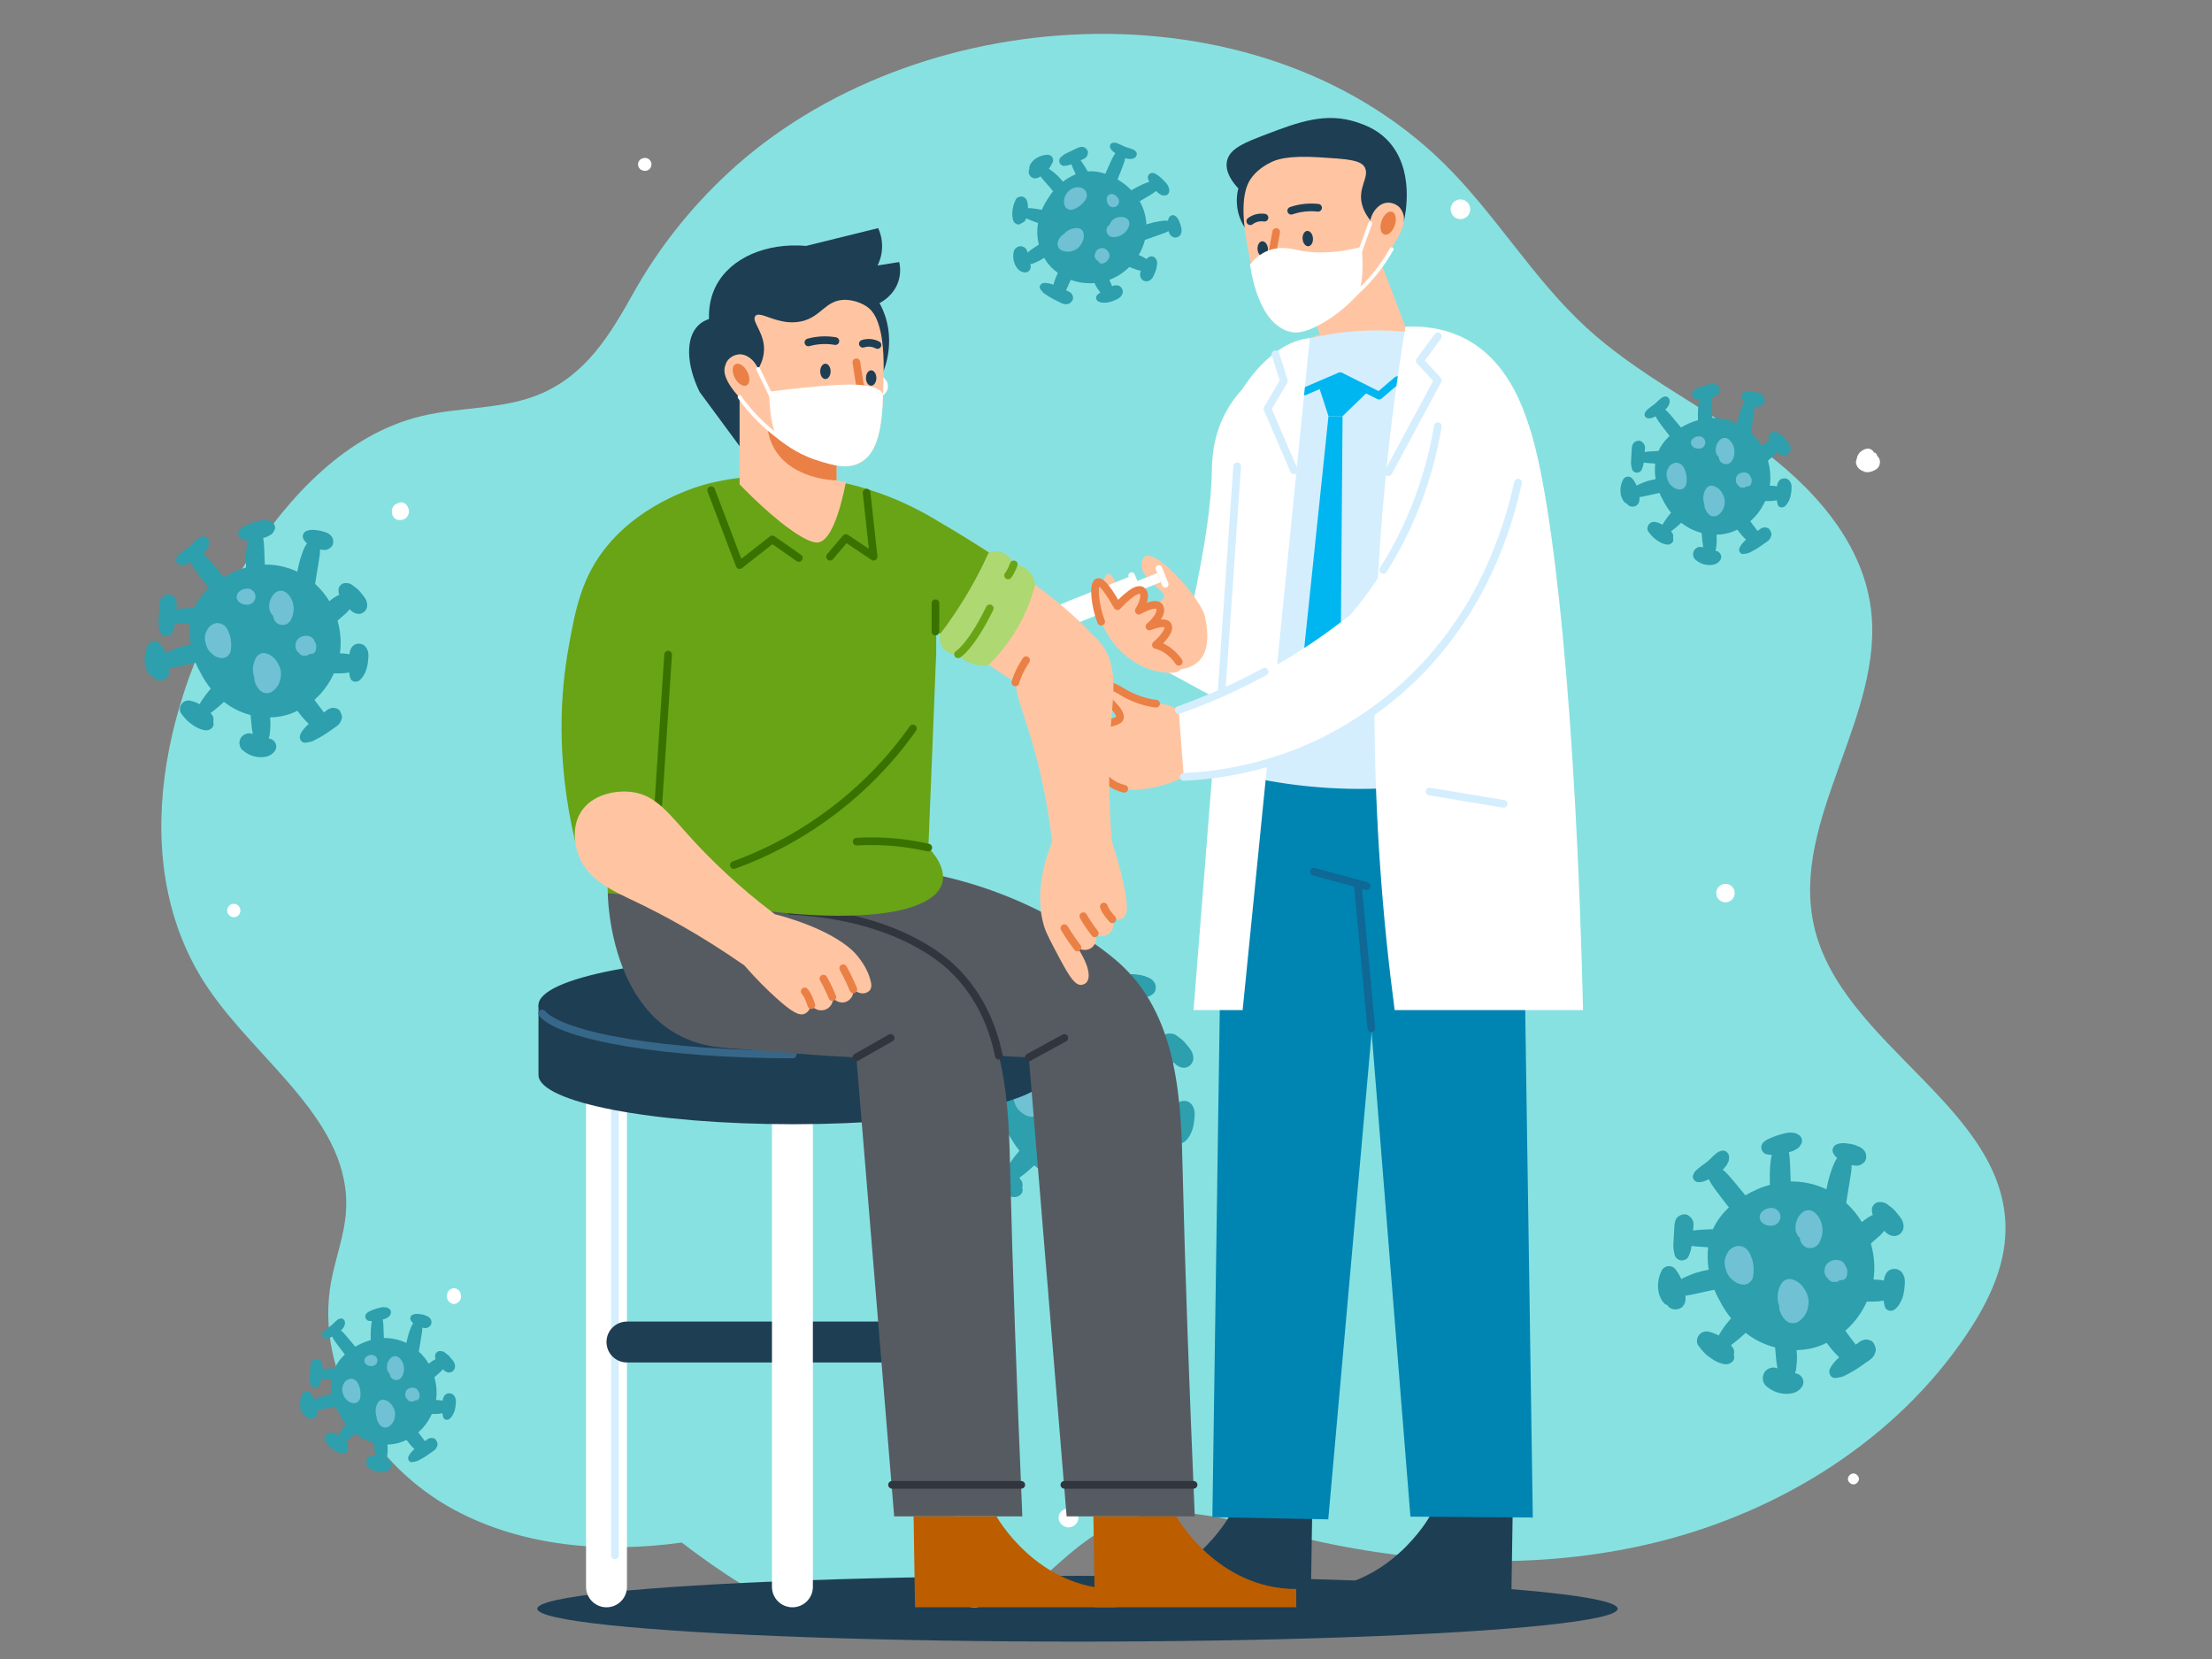<?xml version="1.0" encoding="UTF-8"?>
<svg id="Layer_13" data-name="Layer 13" xmlns="http://www.w3.org/2000/svg" viewBox="0 0 800 600">
  <rect x="0" y="0" width="800" height="600" fill="#808080" stroke="none"/>
  <defs>
    <style>
      .cls-1 {
        stroke: #68a416;
      }

      .cls-1, .cls-2, .cls-3, .cls-4, .cls-5, .cls-6, .cls-7, .cls-8, .cls-9, .cls-10, .cls-11, .cls-12 {
        stroke-linecap: round;
      }

      .cls-1, .cls-2, .cls-3, .cls-4, .cls-5, .cls-7, .cls-8, .cls-9, .cls-10, .cls-11, .cls-12 {
        fill: none;
      }

      .cls-1, .cls-2, .cls-4, .cls-5, .cls-6, .cls-7, .cls-8, .cls-9, .cls-10, .cls-11, .cls-12 {
        stroke-width: 2.78px;
      }

      .cls-1, .cls-2, .cls-4, .cls-5, .cls-6, .cls-7, .cls-9, .cls-10 {
        stroke-linejoin: round;
      }

      .cls-13 {
        fill: #565b62;
      }

      .cls-14 {
        fill: #ea8045;
      }

      .cls-2 {
        stroke: #00b6f1;
      }

      .cls-15 {
        fill: #68a416;
      }

      .cls-16 {
        fill: #d4eefd;
      }

      .cls-3 {
        stroke: #fff;
        stroke-width: 1.39px;
      }

      .cls-3, .cls-8, .cls-11, .cls-12 {
        stroke-miterlimit: 10;
      }

      .cls-17, .cls-6 {
        fill: #fff;
      }

      .cls-18 {
        fill: #ffc5a2;
      }

      .cls-4 {
        stroke: #3a7200;
      }

      .cls-5, .cls-8 {
        stroke: #ea8045;
      }

      .cls-6, .cls-10 {
        stroke: #d4eefd;
      }

      .cls-7 {
        stroke: #0f6895;
      }

      .cls-19, .cls-20 {
        fill: #1e3e54;
      }

      .cls-21 {
        fill: #2d9fad;
      }

      .cls-22 {
        fill: #bc5d00;
      }

      .cls-23 {
        fill: #add872;
      }

      .cls-9 {
        stroke: #1e3e54;
      }

      .cls-24 {
        fill: #00b6f1;
      }

      .cls-25 {
        fill: #88e1e1;
      }

      .cls-20 {
        fill-rule: evenodd;
      }

      .cls-11 {
        stroke: #31363e;
      }

      .cls-26 {
        fill: #0085b2;
      }

      .cls-12 {
        stroke: #376788;
      }

      .cls-27 {
        fill: #6fc1d3;
      }
    </style>
  </defs>
  <path class="cls-25" d="M656.09,334.96c-8.81-38.53,25.75-76.07,20.49-115.24-3.29-24.54-21.73-44.38-41.79-58.88-20.06-14.5-42.7-25.55-60.96-42.27-19.47-17.83-33.02-41.26-51.89-59.72C453.97-7.64,330.48.03,263.12,62.75c-13.46,12.53-24.99,27.08-33.98,43.13-8.39,14.98-17,29.47-33.66,36.57-13.44,5.73-28.75,4.62-42.96,8.01-27.31,6.53-47.93,28.94-63.21,52.5-29.89,46.1-44.8,109.37-13.84,154.75,18.22,26.71,51.72,48.1,49.67,80.37-.55,8.67-3.82,16.92-5.39,25.47-6.04,32.92,15.18,66.76,44.68,82.57,24.82,13.29,54.03,15.64,82.13,11.77,13.92,10.61,28.46,20.34,44.7,26.68,22.77,8.89,49.8,10.24,70.73-2.39,15.47-9.33,26.59-25.51,43.46-31.96,18.78-7.19,39.63-.62,59.1,4.36,44.28,11.32,91.35,14.08,135.66,2.91,44.32-11.17,85.66-37.02,111.12-74.98,7.57-11.28,13.84-24.08,13.98-37.66.47-44.3-59.36-66.71-69.24-109.89Z"/>
  <g>
    <g>
      <g>
        <path class="cls-21" d="M415.19,93.22s.04-.03.06-.04c.06-.04.1-.09.16-.13-.07.06-.15.11-.22.17Z"/>
        <path class="cls-21" d="M415.02,93.35c.06-.04.11-.09.17-.13-.03.03-.07.04-.1.07-.02.02-.05.04-.07.06Z"/>
        <g>
          <path class="cls-21" d="M385.48,59.92s.04-.02.07-.02c-.14.02-.19.03-.07.02Z"/>
          <path class="cls-21" d="M385.64,59.88s-.06,0-.09.01c0,0,0,0,0,0,.03,0,.04,0,.09-.01Z"/>
          <path class="cls-21" d="M427.2,82.4c-.09-.42-.16-.85-.3-1.26-.19-.53-.39-1.05-.62-1.56-.08-.18-.18-.34-.3-.5-.12-.17-.27-.42-.41-.55-.05-.04-.1-.07-.15-.1-.04-.05-.09-.1-.13-.15-.37-.41-1-.54-1.52-.4-.52.14-.85.52-1.05,1-.17.29-.27.62-.33.96-1.1-.15-2.34.06-3.32.22-1.42.23-2.83.59-4.2,1.02-.09.03-.18.06-.26.09-.01-.25-.02-.51-.04-.76-.27-2.78-1.09-5.33-2.38-7.61,1.18-.73,2.39-1.41,3.58-2.13.83-.5,1.64-1,2.36-1.62.12.14.24.28.37.41.29.3.62.53.98.74.12.07.24.15.37.22.41.22.84.31,1.29.25.04,0,.08.01.12.02.38.03.89-.2,1.14-.47.29-.32.47-.7.47-1.14,0-.04,0-.08,0-.12.1-.68-.24-1.3-.51-1.92.08.18.15.36.23.53-.15-.44-.33-.75-.62-1.1-.07-.09-.14-.17-.21-.26-.14-.17-.3-.33-.46-.49-.32-.34-.63-.69-.98-1-.34-.3-.67-.6-1.01-.89-.27-.23-.57-.43-.86-.64-.21-.15-.42-.28-.65-.38-.05-.02-.09-.05-.14-.07-.62-.32-1.32-.3-1.88.13-.24.18-.4.4-.52.68-.13.32-.22.77-.09,1.1.04.09.08.19.12.28-.02-.16-.04-.32-.06-.48.03.43.11.75.32,1.13.03.06.07.13.11.19-.71.2-1.4.47-2.13.78-1.36.58-2.65,1.28-3.93,2.01-.14.08-.27.18-.42.26-.73-.75-1.5-1.47-2.36-2.13-.83-.64-1.72-1.25-2.65-1.81.13-.31.25-.63.38-.94.55-1.34,1.09-2.68,1.59-4.04.3-.8.67-1.77.82-2.72.14.04.27.11.41.14.42.11.9.18,1.33.19.57-.09.67-.09.27-.02.21,0,.41-.03.61-.07.24-.06.46-.17.66-.31.05-.03.12-.04.17-.07.77-.48,1.03-1.66.3-2.32-.05-.05-.12-.08-.17-.13-.15-.17-.32-.31-.53-.43.08.04-.95-.35-.36-.15-.42-.14-.82-.32-1.24-.45-.31-.09-.62-.17-.93-.28-.13-.04-.26-.09-.39-.14-.02,0-.16-.06-.26-.1-.09-.04-.29-.13-.32-.14-.13-.06-.26-.12-.39-.18-.17-.08-.34-.17-.51-.25-.14-.06-.28-.12-.42-.18-.4-.15-.77-.37-1.17-.5-.13-.04-.26-.08-.39-.11-.17-.06-.35-.09-.54-.09-.1.01-.16.02-.23.03-.45-.03-.87.09-1.17.49-.3.39-.4,1.03-.1,1.47.04.07.06.1.07.1.08.2.18.39.34.55.12.14.25.28.38.41.31.29.68.54,1.02.79-.62.77-1.09,1.76-1.46,2.54-.64,1.36-1.25,2.72-1.84,4.1-.11.26-.23.51-.34.77-2.07-.69-4.23-1.03-6.39-.86-.19-.33-.37-.66-.57-.98-.6-.99-1.24-2.06-1.98-3.02l.46-.2c.28-.12.56-.23.82-.38.26-.14.49-.31.69-.52.47-.49.57-.98.66-1.63.09-.74-.47-1.42-1.03-1.8-1.12-.77-2.38-.11-3.44.4-.59.28-1.18.57-1.77.85-.59.28-1.19.55-1.77.85-.68.36-1.25.86-1.82,1.36-.58.5-.69,1.55-.28,2.19.17.26.39.48.65.65.43.28.91.25,1.39.18.07,0,.14-.02.21-.03.17-.05.65-.08.83-.13.36-.1.69-.23,1.03-.37.39,1.07.94,2.1,1.37,3.13.07.17.15.33.23.5-1.64.67-3.2,1.58-4.63,2.68-.31-.37-.61-.76-.94-1.12-.69-.76-1.45-1.52-2.25-2.16-.53-.43-1.07-.85-1.63-1.24-.08-.06-.18-.09-.27-.14.5-.68.95-1.38,1.28-2.15.18-.3.27-.63.27-.98,0-.35-.09-.68-.27-.98-.34-.59-1-.98-1.68-.97-1.36.02-2.71.4-3.88,1.09-.55.33-1.13.73-1.55,1.21-.26.3-.52.62-.74.96-.21.32-.34.71-.46,1.07-.08.24-.06.51,0,.77-.17.32-.29.68-.27,1.06.02.54.18,1.02.51,1.45.31.4.74.74,1.24.86.66.15,1.24.05,1.85-.24.25-.12.47-.29.7-.43.98,1.39,2.19,2.59,3.29,3.9.3.35.6.7.89,1.05.12.15.24.29.36.44-.56.7-1.1,1.42-1.56,2.18-1,1.44-1.85,2.97-2.52,4.57-.1-.02-.19-.05-.29-.07-.95-.2-1.93-.38-2.9-.46-.57-.05-1.2-.13-1.79-.09-.01-.88-.12-1.77-.37-2.61-.26-.85-.96-1.47-1.85-1.59-.82-.11-1.83.27-2.21,1.06-.32.68-.62,1.38-.84,2.1-.21.69-.3,1.41-.39,2.13-.08.73-.08,1.4.02,2.13.11.76.31,1.7.94,2.19.37.29.7.47,1.17.49.45.02.86-.2,1.17-.51,0,0,0,.02,0,.02.02-.02.03-.04.04-.06.55-.13,1.07-.45,1.33-.97.04-.08.06-.17.1-.25.1-.14.19-.3.26-.46.35.18.73.34,1.1.5.92.4,1.86.74,2.81,1.07.11.04.21.07.32.1-.19,1.14-.29,2.31-.27,3.49.02,1.46.23,2.91.57,4.33-.34.23-.68.46-1.02.68-.98.65-1.95,1.29-2.86,2.03-.08.06-.15.13-.23.19-.03-.35-.12-.7-.31-1.03-.31-.53-.91-1.03-1.52-1.17-.55-.22-1.47-.06-1.96.26-.08.05-.15.11-.22.17-.45.31-.81.77-.94,1.35-.32,1.34-.28,2.84.2,4.14.32.87.68,1.52,1.28,2.23.27.32.6.58.97.78.1.05.2.1.3.15.44.2.85.3,1.33.31,1.39.04,2.3-1.36,2-2.62-.03-.13-.08-.25-.13-.37.05-.01.1-.02.15-.04,0,0,.03-.01.06-.02.11-.01.59-.12.55-.11.13-.03.26-.09.39-.14.99-.39,1.95-.83,2.87-1.37.34-.2.67-.43,1.01-.64.97,1.7,2.22,3.24,3.74,4.52.4.34.82.63,1.23.93-.05.1-.1.2-.15.3-.56,1.2-1.05,2.46-1.39,3.75-.02.08-.04.17-.06.25-1.13-.42-2.31-.72-3.48-.64-1.03.07-1.95,1.23-1.27,2.22.16.24.34.48.54.69.06.06.07.08.09.1.07.1.15.19.22.29.34.39.8.66,1.22.94.69.48,1.41.91,2.14,1.33.7.4,1.45.74,2.17,1.1.36.18.72.37,1.08.54.31.15.63.29.96.38.56.16,1.02.09,1.59.01.53-.08.94-.45,1.25-.89.37-.39.66-.88.59-1.44-.1-.83-.41-1.42-1.02-1.81-.09-.07-.15-.16-.25-.22-.15-.08-.3-.14-.46-.2-.01,0-.02,0-.03-.02-.26-.13-.52-.25-.79-.37,0-.02.02-.05.03-.07,0-.02.01-.03.02-.06.42-.94.82-1.88,1.27-2.81.14-.28.27-.56.41-.84,2.69,1,5.56,1.38,8.53,1.16.41.81.85,1.61,1.35,2.36.23.35.51.71.81,1.05-.22.12-.43.25-.58.44-.01.02,0,.01-.01.02-.2.1-.36.28-.52.43-.88.83-.36,2.15.66,2.51,1.24.44,2.75.37,4.01.01.69-.2,1.35-.46,2.01-.76.81-.36,1.65-.78,2.1-1.6-.13.16-.25.32-.38.49.19-.21.38-.44.52-.68.89-1.49-.25-3.48-1.98-3.46-.29,0-.59.05-.88.11.21-.03.43-.06.64-.09-.48-.02-.94.13-1.38.33-.15-.45-.32-.9-.52-1.32-.15-.33-.31-.66-.47-.99,2.73-1,5.17-2.63,7.24-4.66.07.03.13.05.2.08.84.32,1.7.64,2.55.93.42.15.87.25,1.32.33.05,0,.1,0,.15,0-.08.17-.17.35-.22.52-.07.27-.07.57-.09.85,0-.01,0-.02,0-.03,0,.07-.02.15-.01.22.06.82.4,1.55,1.13,1.98.72.42,1.6.4,2.31,0,.23-.13.42-.3.61-.47.49-.43.75-.97,1.01-1.59.25-.58.5-1.16.7-1.76.15-.43.2-.89.27-1.34.05-.37.12-.74.15-1.12.02-.22-.06-.53-.12-.77-.12-.44-.31-.7-.59-1.05.1.13.21.27.31.4-.03-.04-.06-.08-.08-.13-.24-.51-.82-.81-1.35-.88-.55-.07-.98.09-1.4.39-.19.12-.39.25-.54.42-.06.06-.09.12-.13.18-.09-.08-.18-.16-.29-.22-.32-.21-.65-.42-.99-.6-.48-.25-.98-.46-1.48-.68.99-1.66,1.74-3.53,2.22-5.45,1-.36,2.01-.71,3.02-1.07,1.36-.49,2.73-.94,4.08-1.45.5-.19.99-.43,1.46-.68.07.35.23.68.39,1.01.12.25.22.44.45.65.32.29.64.43,1.04.6.69.29,1.61-.07,2.11-.56.79-.77.82-1.93.62-2.94Z"/>
        </g>
      </g>
      <path class="cls-27" d="M393,69.94c-.18-1.03-1.04-1.73-1.97-2.06-.48-.17-1-.2-1.51-.14,0,0,0,0,0,0-.2,0-.38.02-.59.04-.5.07-.97.27-1.41.52-.41.24-.75.54-1.07.88-.28.24-.48.49-.71.8-.37.48-.62,1.03-.73,1.63,0,.03-.02.05-.03.08-.11.39-.16.81-.18,1.22-.03.44.1.85.2,1.27.12.54.59,1.15,1.08,1.41.55.29,1.21.43,1.82.24,1.2-.39,2.21-1.01,3.17-1.8.47-.39.85-.86,1.22-1.34.14-.18.27-.36.38-.56.13-.24.25-.49.32-.76.14-.52.12-.89.02-1.41Z"/>
      <path class="cls-27" d="M404.64,72.26s-.01-.04-.02-.06c-.12-.42-.18-.47-.4-.76-.08-.11-.16-.21-.25-.3-.07-.07-.13-.15-.2-.22-.06-.07-.14-.13-.22-.17-.07-.06-.14-.12-.22-.17-.02-.01-.04-.02-.05-.03-.04-.02-.08-.04-.12-.07-.21-.11-.43-.2-.66-.26-.23-.07-.47-.08-.7-.03-.23.01-.45.08-.66.21-.12.09-.24.18-.36.28-.22.22-.37.48-.45.78,0,.03-.01.07-.02.1-.02.1-.03.19-.04.29-.01.11-.04.2-.03.3,0,.24.02.6.09.78.03.09.07.17.11.26.02.04.03.08.05.12.22.54.13.41.4.76.11.14.12.18.22.26.14.11.29.22.43.33.24.15.5.24.79.25.19.05.37.05.56,0,.28-.01.54-.1.79-.25.14-.11.29-.22.43-.33.11-.14.22-.29.33-.43.15-.24.24-.5.25-.79.06-.28.05-.56-.04-.84Z"/>
      <path class="cls-27" d="M391.84,84.14c-.08-.18-.15-.36-.23-.54-.14-.26-.33-.47-.58-.63-.41-.32-.84-.45-1.36-.48-1.19-.07-2.46.29-3.47.92-.32.2-.62.44-.9.67-.15.12-.28.27-.4.43-.12.07-.24.14-.36.23-.59.31-1.03.9-1.38,1.44-.28.42-.47.9-.62,1.39-.03.22-.06.45-.09.67-.01.35.06.67.22.97.2.47.55.96,1.03,1.2.81.41,1.67.66,2.58.63.93-.03,1.73-.27,2.57-.67.61-.29,1.17-.75,1.59-1.27.57-.69.96-1.37,1.28-2.21.16-.43.21-.89.25-1.34.04-.46-.04-.95-.13-1.4Z"/>
      <path class="cls-27" d="M408.16,79.71c-.33-.52-.78-.85-1.36-1.05-.13-.04-.25-.08-.39-.1-.31-.05-.63-.11-.95-.11-.13,0-.26,0-.4.02-.31.04-.64.06-.94.15-.41.13-.83.3-1.2.52-.06.04-.12.07-.18.12-.15.11-.35.24-.48.37-.13.13-.26.33-.37.48-.08.1-.15.21-.22.33-.07.16-.14.33-.21.49-.02.06-.02.12-.03.18-.19.15-.38.3-.55.48-.13.16-.25.33-.38.49-.08.19-.16.39-.25.58-.03.22-.06.43-.09.65-.01.34.06.65.21.94.06.21.16.39.31.54.11.18.25.33.44.44.15.15.33.26.54.31.29.15.6.22.94.21.41.03.83-.04,1.23-.11.2-.03.39-.07.58-.14.56-.19,1.14-.42,1.63-.77.3-.22.62-.45.89-.72.28-.28.52-.6.74-.92.34-.48.58-1.06.71-1.63.13-.57.1-1.25-.23-1.76Z"/>
      <path class="cls-27" d="M401.22,91.92c-.06-.26-.18-.5-.3-.73-.02-.04-.05-.08-.07-.12-.13-.17-.26-.36-.41-.52-.18-.19-.4-.36-.63-.49-.04-.02-.08-.04-.12-.06-.34-.19-.7-.29-1.09-.29-.21,0-.4.03-.59.1-.03,0-.07,0-.1.01-.03,0-.06.01-.08.02-.03,0-.06.02-.09.03-.18.07-.36.14-.54.23-.01,0-.02.01-.03.02-.08.05-.35.25-.42.32-.02.02-.04.04-.05.06,0,0-.02.02-.02.03-.09.11-.23.27-.31.39-.05.09-.16.35-.19.45-.02.05,0,.11-.02.16-.09.16-.17.32-.22.51-.05.19-.08.39-.08.58-.01.3.12.58.32.81.12.37.4.75.77.81.03,0,.06,0,.09,0,.03.15.1.29.24.37,0,0,.02,0,.02.01.11.23.26.44.49.56.32.17.66.21,1.02.13.25-.06.48-.17.71-.29.12-.05.23-.1.35-.15.07-.03.14-.08.19-.14.11-.08.14-.09.2-.17.1-.13.23-.28.33-.43.07-.1.13-.22.18-.33.07-.09.17-.14.23-.25.07-.17.14-.34.21-.51.1-.38.1-.75,0-1.13Z"/>
    </g>
    <g>
      <g>
        <path class="cls-21" d="M122.45,214.01s0-.06-.01-.1c0-.1-.05-.19-.05-.28.02.13.04.25.06.38Z"/>
        <path class="cls-21" d="M122.5,214.29c-.02-.09-.03-.19-.05-.28,0,.06,0,.11.02.16,0,.04.02.08.02.12Z"/>
        <g>
          <path class="cls-21" d="M62.61,227.98s.01-.06.02-.1c-.07.18-.09.24-.02.1Z"/>
          <path class="cls-21" d="M62.67,227.76s-.03.08-.04.11c0,0,0,0,0,0,.02-.04.02-.05.04-.12Z"/>
          <path class="cls-21" d="M117.28,192.36c-.56-.17-1.14-.37-1.72-.46-.77-.12-1.52-.23-2.3-.28-.28-.02-.53,0-.8.03-.29.04-.68.05-.93.14-.08.03-.15.07-.22.11-.09.02-.18.04-.26.06-.73.18-1.32.85-1.49,1.57-.17.73.07,1.38.52,1.93.24.39.58.74.95,1.03-.91,1.23-1.47,2.87-1.92,4.16-.66,1.86-1.15,3.81-1.54,5.75-.03.13-.04.25-.07.38-.31-.15-.62-.32-.94-.45-3.54-1.5-7.16-2.19-10.78-2.14-.11-1.91-.13-3.83-.22-5.74-.06-1.33-.13-2.64-.4-3.91.25-.06.5-.11.74-.17.56-.16,1.06-.4,1.55-.7.17-.1.34-.2.5-.3.53-.35.93-.82,1.16-1.39.03-.05.07-.09.1-.13.29-.43.35-1.21.18-1.7-.19-.56-.54-1.03-1.07-1.33-.05-.03-.1-.05-.15-.07-.75-.57-1.73-.57-2.66-.65.27.03.53.05.8.08-.64-.11-1.12-.09-1.74.02-.15.03-.3.06-.45.09-.3.06-.6.15-.89.23-.62.16-1.25.31-1.85.53-.58.21-1.16.41-1.74.63-.46.18-.9.4-1.34.62-.32.15-.61.32-.88.54-.06.04-.12.08-.18.12-.79.53-1.23,1.4-1.08,2.36.07.41.22.75.48,1.08.29.37.79.78,1.28.83.14.01.28.03.41.04-.21-.08-.42-.16-.62-.24.54.25.97.36,1.57.36.1,0,.2,0,.3,0-.23.99-.35,2.01-.46,3.09-.2,2.02-.2,4.05-.17,6.08,0,.23.03.45.04.68-1.39.38-2.77.84-4.13,1.44-1.33.58-2.65,1.26-3.93,2.02-.29-.36-.59-.71-.88-1.07-1.26-1.55-2.52-3.08-3.83-4.59-.77-.89-1.7-1.97-2.75-2.78.14-.14.31-.26.44-.4.41-.43.81-.96,1.11-1.48.27-.75.32-.87.15-.35.13-.25.24-.51.32-.78.09-.33.1-.67.06-1,0-.08.03-.17.02-.25-.07-1.25-1.33-2.34-2.61-1.89-.09.03-.18.08-.27.12-.3.07-.59.18-.86.36.11-.07-1.05.92-.42.33-.44.41-.92.78-1.36,1.2-.32.31-.62.64-.95.94-.14.13-.29.26-.43.38-.03.02-.19.16-.3.25-.1.08-.34.27-.38.29-.16.12-.31.23-.47.35-.21.15-.43.29-.64.45-.16.13-.33.26-.49.39-.44.38-.95.68-1.38,1.09-.13.13-.27.27-.4.4-.18.17-.34.37-.47.59-.05.13-.08.21-.12.29-.33.53-.46,1.11-.18,1.74.27.63.98,1.16,1.7,1.09.11,0,.16-.01.17-.02.3.04.6.04.89-.05.24-.05.5-.11.74-.19.56-.18,1.1-.46,1.63-.71.52,1.26,1.41,2.47,2.11,3.44,1.22,1.67,2.47,3.3,3.74,4.93.24.3.47.61.71.92-2.2,2.05-4.03,4.44-5.25,7.16-.52.01-1.04.01-1.56.04-1.59.08-3.31.15-4.95.4l.06-.68c.04-.41.08-.83.09-1.25,0-.4-.05-.8-.17-1.18-.28-.89-.81-1.34-1.53-1.87-.83-.6-2.03-.36-2.85.06-1.67.85-1.69,2.81-1.78,4.42-.05.9-.09,1.8-.14,2.7-.05.9-.12,1.8-.14,2.7-.02,1.06.22,2.08.45,3.1.23,1.03,1.42,1.86,2.46,1.78.43-.03.83-.15,1.21-.36.62-.34.9-.94,1.14-1.56.03-.09.07-.18.1-.27.05-.23.33-.84.39-1.09.11-.5.18-.98.24-1.48,1.55.23,3.16.25,4.69.4.25.02.51.04.76.06-.26,2.42-.2,4.91.19,7.37-.66.13-1.32.24-1.97.4-1.38.33-2.79.75-4.1,1.3-.86.36-1.73.73-2.57,1.15-.12.06-.23.16-.35.23-.49-1.05-1.05-2.07-1.75-2.96-.25-.41-.59-.74-1.01-.97-.43-.23-.88-.34-1.37-.33-.93.03-1.84.57-2.28,1.4-.87,1.66-1.3,3.54-1.24,5.41.03.88.13,1.84.44,2.67.19.52.41,1.04.67,1.52.25.47.64.88.99,1.27.24.26.58.41.93.51.28.42.63.8,1.1,1.03.67.33,1.35.45,2.09.33.68-.11,1.39-.41,1.86-.94.61-.7.88-1.46.92-2.39.02-.38-.04-.75-.05-1.13,2.33-.27,4.58-.94,6.88-1.41.62-.13,1.24-.26,1.86-.39.26-.05.51-.1.77-.14.47,1.14.99,2.26,1.61,3.32,1.08,2.16,2.37,4.19,3.87,6.06-.09.1-.19.2-.28.3-.87,1.02-1.73,2.08-2.46,3.2-.43.65-.95,1.36-1.29,2.11-1.07-.57-2.22-1.03-3.4-1.27-1.2-.25-2.41.19-3.14,1.18-.67.91-.89,2.39-.18,3.38.61.84,1.26,1.66,1.99,2.4.69.71,1.51,1.3,2.31,1.87.83.58,1.63,1.02,2.58,1.38.98.37,2.26.75,3.26.3.59-.26,1.03-.54,1.36-1.1.32-.53.33-1.17.15-1.75.01,0,.02,0,.03,0-.02-.03-.03-.06-.05-.1.2-.75.16-1.6-.3-2.25-.07-.11-.17-.18-.24-.28-.11-.21-.24-.42-.39-.62.45-.3.89-.66,1.33-1,1.09-.85,2.12-1.76,3.14-2.69.11-.1.22-.21.33-.32,1.25.98,2.6,1.87,4.04,2.63,1.78.94,3.67,1.65,5.61,2.16.05.56.11,1.13.15,1.69.13,1.61.27,3.2.57,4.8.03.13.06.27.08.41-.45-.2-.92-.32-1.45-.3-.84.03-1.85.43-2.42,1.07-.63.52-1.04,1.75-.98,2.54,0,.13.04.26.06.38.08.75.4,1.48,1.01,2.03,1.42,1.27,3.25,2.21,5.14,2.49,1.27.19,2.29.18,3.54-.08.57-.12,1.1-.34,1.59-.66.13-.08.25-.17.38-.27.54-.4.92-.83,1.25-1.4.97-1.65-.12-3.67-1.85-4.14-.18-.05-.35-.06-.53-.09.02-.07.04-.13.05-.2,0,0,0-.04.01-.08.06-.15.25-.8.23-.74.05-.18.06-.38.08-.57.19-1.46.29-2.9.24-4.37-.02-.55-.08-1.1-.11-1.65,2.7-.06,5.38-.55,7.93-1.54.67-.26,1.3-.57,1.94-.88.09.12.18.25.27.37,1.09,1.46,2.29,2.89,3.61,4.15.08.08.17.16.26.24-1.25,1.09-2.39,2.31-3.07,3.79-.6,1.29.2,3.16,1.84,3,.4-.04.8-.09,1.19-.19.12-.03.15-.04.17-.04.17-.03.33-.05.5-.08.69-.15,1.32-.54,1.95-.85,1.03-.52,2.03-1.11,3.01-1.71.95-.58,1.85-1.26,2.76-1.89.46-.32.92-.62,1.37-.95.38-.27.77-.57,1.1-.91.56-.58.79-1.18,1.06-1.91.26-.69.08-1.44-.25-2.1-.23-.71-.63-1.37-1.35-1.66-1.07-.42-1.99-.44-2.86.04-.14.06-.29.07-.43.15-.19.13-.37.28-.54.42-.02.01-.02.01-.04.03-.33.23-.65.47-.97.71-.02-.02-.05-.05-.06-.08-.02-.02-.03-.04-.05-.07-.86-1.12-1.73-2.24-2.55-3.38-.25-.35-.5-.7-.75-1.05,2.98-2.59,5.33-5.81,7.03-9.55,1.25.03,2.5.03,3.74-.07.58-.05,1.2-.15,1.81-.28,0,.34.02.68.15,1,.01.02.01.02.02.03-.01.3.11.62.18.91.42,1.6,2.37,1.85,3.48.85,1.35-1.21,2.25-3.08,2.65-4.84.22-.97.33-1.94.41-2.93.1-1.23.15-2.51-.55-3.6.11.26.23.52.34.78-.13-.37-.28-.74-.48-1.08-1.21-2.05-4.37-2-5.49.12-.19.36-.32.75-.44,1.14.11-.28.21-.55.32-.83-.35.57-.46,1.22-.51,1.89-.64-.12-1.29-.21-1.94-.25-.5-.03-1-.05-1.51-.08.59-3.96.23-7.99-.86-11.83.07-.06.15-.12.23-.18.95-.81,1.89-1.63,2.81-2.47.46-.42.88-.89,1.26-1.37.05-.06.07-.12.11-.18.15.22.31.43.49.6.28.27.64.46.96.66-.01,0-.03-.02-.04-.03.09.06.17.12.26.16,1.03.47,2.14.54,3.14-.07.98-.59,1.54-1.66,1.52-2.8,0-.36-.09-.7-.16-1.05-.2-.87-.68-1.54-1.25-2.27-.54-.68-1.08-1.37-1.67-2.01-.42-.46-.95-.84-1.44-1.21-.41-.31-.82-.64-1.25-.92-.26-.17-.68-.28-1.01-.36-.61-.14-1.05-.09-1.66.03.23-.04.46-.07.69-.11-.07.01-.14.02-.21,0-.77-.05-1.52.46-1.96,1.05-.45.61-.54,1.24-.44,1.95.02.32.05.63.16.93.04.11.09.18.13.28-.15.06-.31.11-.46.2-.46.24-.94.51-1.38.8-.62.42-1.21.88-1.8,1.34-1.36-2.29-3.12-4.42-5.13-6.27.23-1.45.47-2.9.7-4.35.3-1.97.67-3.92.94-5.89.1-.73.13-1.48.13-2.22.47.15.98.16,1.47.2.38.02.68.02,1.08-.11.57-.19.94-.49,1.41-.87.81-.65.97-1.99.72-2.91-.41-1.46-1.79-2.27-3.15-2.68Z"/>
        </g>
      </g>
      <path class="cls-27" d="M79.68,225.49c-1.36-.46-2.77.12-3.79,1.02-.52.46-.9,1.08-1.17,1.73,0,0,0,0,0,0-.14.24-.23.47-.34.74-.25.65-.32,1.35-.3,2.04.02.65.16,1.27.36,1.87.1.5.28.91.5,1.39.34.76.84,1.43,1.49,1.96.03.03.05.06.08.08.41.39.88.73,1.35,1.02.52.32,1.09.44,1.66.6.73.21,1.78.04,2.42-.38.71-.47,1.32-1.18,1.48-2.04.32-1.7.24-3.33-.09-5.02-.16-.83-.48-1.59-.82-2.35-.13-.28-.26-.57-.43-.83-.21-.31-.44-.62-.71-.88-.54-.51-1-.73-1.69-.96Z"/>
      <path class="cls-27" d="M90.16,212.95s-.06-.01-.09-.02c-.59-.13-.69-.09-1.18-.01-.19.03-.35.05-.53.1-.13.03-.27.06-.41.1-.13.03-.24.08-.35.15-.12.04-.24.09-.35.16-.02.01-.05.03-.07.04-.05.03-.11.07-.16.1-.27.18-.52.39-.75.62-.24.24-.41.51-.5.83-.14.29-.2.6-.18.93.03.2.07.41.1.61.12.41.34.76.64,1.06.04.03.08.06.11.09.11.08.21.16.32.24.12.09.21.17.34.24.3.15.74.37,1.01.4.13.02.26.03.39.04.06,0,.12.01.18.02.8.09.58.11,1.18.01.24-.04.3-.03.46-.09.23-.1.45-.2.68-.3.35-.19.62-.45.82-.79.18-.19.31-.42.37-.68.17-.35.24-.72.21-1.12-.04-.25-.08-.49-.12-.74-.1-.23-.2-.45-.3-.68-.19-.35-.45-.62-.79-.82-.3-.26-.65-.43-1.04-.51Z"/>
      <path class="cls-27" d="M96.08,236.25c-.27-.03-.53-.05-.8-.08-.41,0-.79.09-1.15.28-.65.29-1.1.72-1.48,1.33-.86,1.39-1.27,3.17-1.17,4.8.03.52.12,1.03.22,1.54.05.26.14.52.25.77,0,.19.01.39.04.58-.02.91.42,1.84.83,2.62.32.61.78,1.17,1.27,1.66.25.18.5.37.75.55.41.24.85.37,1.31.38.71.07,1.53-.03,2.13-.45,1.02-.71,1.9-1.58,2.47-2.71.58-1.15.81-2.28.88-3.55.05-.92-.14-1.9-.48-2.76-.46-1.14-1.02-2.07-1.83-3-.41-.47-.94-.85-1.46-1.19-.53-.36-1.17-.58-1.78-.76Z"/>
      <path class="cls-27" d="M101.49,213.61c-.84.06-1.54.38-2.17.96-.13.12-.26.26-.37.4-.27.34-.55.7-.76,1.08-.09.16-.17.32-.24.49-.16.4-.35.81-.44,1.24-.12.58-.19,1.19-.16,1.79,0,.1.01.19.02.29.03.26.06.58.13.83.07.25.23.53.33.76.07.16.16.32.25.48.15.19.3.38.46.57.06.06.13.11.2.16.06.33.12.66.22.98.12.26.23.52.35.79.18.23.36.45.54.68.24.18.49.36.73.53.4.24.82.36,1.28.37.29.07.57.06.86-.02.29-.01.57-.09.82-.24.28-.08.53-.23.73-.44.38-.25.67-.58.87-1,.3-.48.49-1.03.68-1.56.09-.26.17-.52.21-.79.14-.8.25-1.66.15-2.47-.07-.51-.14-1.05-.28-1.55-.15-.52-.39-1.03-.63-1.51-.36-.72-.9-1.4-1.51-1.93-.61-.53-1.45-.94-2.28-.88Z"/>
      <path class="cls-27" d="M111.67,230.04c-.35-.09-.72-.12-1.08-.12-.06,0-.13,0-.19.01-.29.04-.6.07-.89.15-.35.1-.7.25-1.01.44-.05.03-.1.07-.15.1-.46.28-.81.65-1.07,1.12-.15.25-.22.51-.27.77-.01.04-.04.08-.05.12-.01.04-.02.07-.03.11,0,.04-.02.09-.02.13-.04.26-.07.53-.08.8,0,.02,0,.04,0,.05,0,.13.08.59.11.71,0,.04.02.07.03.1,0,.02.01.03.02.05.07.19.17.46.28.63.07.12.32.43.42.53.05.06.13.08.19.13.13.22.28.42.47.6.2.18.42.35.65.48.35.21.79.23,1.19.14.53.09,1.18.02,1.49-.4.03-.04.04-.07.06-.11.2.06.41.06.61-.05.01,0,.02-.02.03-.02.35.01.71-.03,1.01-.22.42-.28.69-.65.83-1.14.1-.34.12-.69.11-1.05.02-.17.03-.35.05-.52,0-.11,0-.22-.05-.32-.03-.18-.02-.23-.07-.35-.09-.21-.19-.46-.3-.68-.08-.15-.18-.29-.28-.43-.06-.14-.06-.3-.15-.43-.16-.2-.32-.4-.47-.59-.39-.37-.84-.62-1.37-.75Z"/>
    </g>
    <g>
      <g>
        <path class="cls-21" d="M677.03,438.12s0-.07-.01-.11c0-.11-.05-.2-.05-.31.02.14.04.28.07.42Z"/>
        <path class="cls-21" d="M677.08,438.43c-.02-.1-.03-.21-.05-.31.01.06.01.12.02.18,0,.04.02.09.03.13Z"/>
        <g>
          <path class="cls-21" d="M611.06,453.52s.01-.07.02-.11c-.07.2-.09.27-.02.11Z"/>
          <path class="cls-21" d="M611.13,453.28s-.03.08-.05.12c0,0,0,0,0,0,.02-.05.02-.06.05-.13Z"/>
          <path class="cls-21" d="M671.33,414.25c-.62-.19-1.25-.41-1.89-.51-.84-.13-1.68-.25-2.53-.31-.31-.02-.58,0-.89.04-.32.04-.75.06-1.02.15-.09.03-.16.08-.25.12-.1.02-.19.05-.29.07-.81.2-1.45.94-1.64,1.73-.19.8.08,1.52.57,2.13.26.43.63.81,1.05,1.14-1,1.36-1.62,3.16-2.12,4.59-.72,2.06-1.27,4.2-1.69,6.34-.03.14-.05.28-.07.42-.35-.17-.69-.35-1.04-.5-3.9-1.66-7.89-2.42-11.88-2.35-.12-2.11-.14-4.22-.24-6.32-.07-1.47-.14-2.91-.44-4.31.27-.07.55-.12.82-.19.61-.17,1.16-.44,1.7-.77.18-.11.38-.22.56-.33.59-.39,1.03-.9,1.27-1.53.04-.05.08-.1.11-.15.32-.48.38-1.33.2-1.87-.21-.62-.6-1.14-1.18-1.46-.05-.03-.11-.05-.16-.08-.83-.63-1.91-.63-2.93-.71.29.03.58.06.88.09-.7-.12-1.24-.1-1.92.03-.17.03-.33.06-.5.1-.33.07-.66.16-.99.25-.68.18-1.37.34-2.04.58-.64.23-1.28.45-1.91.7-.51.2-.99.44-1.48.68-.35.17-.67.35-.97.59-.07.04-.13.09-.2.14-.87.59-1.36,1.55-1.19,2.61.07.45.24.83.52,1.19.32.41.87.86,1.41.92.15.02.3.03.45.05-.23-.09-.46-.18-.69-.26.6.28,1.07.4,1.73.4.11,0,.22,0,.33,0-.25,1.09-.39,2.21-.51,3.4-.22,2.23-.23,4.46-.18,6.7,0,.25.04.5.05.74-1.53.42-3.05.93-4.56,1.59-1.47.64-2.92,1.39-4.34,2.22-.32-.39-.65-.79-.97-1.18-1.39-1.71-2.78-3.39-4.22-5.06-.85-.98-1.87-2.17-3.03-3.07.16-.15.34-.28.49-.44.45-.48.9-1.06,1.22-1.63.3-.83.36-.96.17-.38.15-.28.26-.56.35-.86.1-.37.11-.73.07-1.1,0-.09.03-.18.02-.28-.08-1.38-1.47-2.58-2.88-2.09-.1.04-.2.09-.3.13-.33.08-.65.2-.95.39.12-.08-1.16,1.02-.47.37-.49.46-1.02.86-1.49,1.33-.35.35-.68.71-1.05,1.04-.16.14-.31.28-.47.42-.03.03-.21.17-.33.28-.11.09-.38.3-.42.32-.17.13-.35.26-.52.38-.23.17-.48.32-.71.5-.18.14-.36.29-.54.43-.49.42-1.05.75-1.52,1.2-.15.14-.3.29-.44.44-.2.19-.38.41-.52.65-.06.14-.09.23-.13.32-.37.59-.51,1.22-.2,1.91.3.69,1.08,1.28,1.88,1.2.13,0,.18-.01.18-.02.33.05.66.04.98-.06.27-.06.55-.12.82-.21.61-.2,1.21-.51,1.79-.78.57,1.39,1.55,2.72,2.33,3.79,1.34,1.84,2.72,3.64,4.13,5.43.26.33.52.67.78,1.01-2.43,2.26-4.45,4.9-5.79,7.89-.57.02-1.15.01-1.72.04-1.75.09-3.65.16-5.46.44l.07-.75c.04-.46.09-.91.1-1.37,0-.44-.05-.88-.19-1.3-.31-.98-.89-1.47-1.69-2.06-.92-.66-2.23-.4-3.15.07-1.84.94-1.87,3.09-1.96,4.87-.05.99-.1,1.98-.16,2.97-.05.99-.14,1.98-.16,2.97-.02,1.17.24,2.29.49,3.42.25,1.13,1.57,2.05,2.71,1.97.47-.03.92-.17,1.33-.39.69-.37.99-1.03,1.25-1.72.04-.1.08-.2.11-.3.05-.26.36-.92.43-1.2.13-.55.2-1.08.26-1.64,1.71.25,3.48.28,5.17.44.28.03.56.04.84.06-.29,2.67-.22,5.42.21,8.12-.72.15-1.45.26-2.17.44-1.52.37-3.08.83-4.52,1.43-.95.4-1.91.81-2.83,1.27-.14.07-.25.17-.38.25-.53-1.16-1.15-2.28-1.93-3.27-.28-.46-.65-.81-1.12-1.07-.47-.25-.97-.37-1.51-.36-1.03.03-2.03.62-2.51,1.54-.96,1.83-1.43,3.9-1.36,5.96.03.98.15,2.03.49,2.95.21.57.45,1.14.74,1.68.28.51.7.97,1.1,1.4.26.29.63.46,1.03.57.31.47.69.88,1.22,1.14.74.36,1.49.5,2.31.37.75-.12,1.53-.45,2.05-1.03.68-.77.97-1.61,1.02-2.64.02-.42-.04-.83-.06-1.25,2.56-.3,5.05-1.03,7.58-1.55.68-.14,1.36-.29,2.05-.43.28-.06.57-.11.85-.16.52,1.26,1.09,2.49,1.77,3.66,1.19,2.38,2.62,4.62,4.27,6.68-.1.11-.21.22-.31.34-.96,1.12-1.91,2.29-2.72,3.53-.47.72-1.05,1.5-1.42,2.33-1.18-.63-2.45-1.13-3.75-1.4-1.32-.27-2.66.21-3.46,1.31-.74,1.01-.98,2.64-.19,3.72.67.93,1.39,1.83,2.19,2.64.76.78,1.66,1.43,2.55,2.06.91.64,1.8,1.12,2.85,1.52,1.08.41,2.49.82,3.6.34.65-.28,1.13-.6,1.5-1.21.35-.59.37-1.29.17-1.93.01,0,.03,0,.04,0-.02-.04-.04-.07-.05-.11.22-.83.17-1.76-.33-2.48-.08-.12-.18-.2-.27-.31-.12-.24-.26-.46-.43-.69.5-.33.98-.73,1.47-1.11,1.21-.94,2.34-1.94,3.46-2.97.12-.11.24-.24.36-.35,1.38,1.08,2.87,2.06,4.46,2.9,1.96,1.03,4.05,1.82,6.19,2.38.05.62.12,1.24.17,1.86.15,1.78.3,3.53.63,5.29.03.15.06.3.09.45-.49-.22-1.02-.35-1.6-.33-.93.03-2.04.47-2.66,1.18-.69.57-1.15,1.92-1.08,2.8.01.14.04.28.06.42.09.83.44,1.63,1.11,2.24,1.56,1.4,3.58,2.43,5.67,2.74,1.4.21,2.52.2,3.91-.09.62-.13,1.21-.37,1.75-.72.14-.09.28-.19.42-.29.59-.44,1.01-.92,1.38-1.54,1.07-1.82-.14-4.05-2.04-4.57-.19-.05-.39-.07-.58-.09.02-.07.04-.15.05-.22,0,0,0-.05.01-.09.07-.16.27-.88.26-.81.05-.2.07-.42.09-.62.21-1.61.32-3.2.26-4.81-.02-.61-.09-1.21-.12-1.81,2.97-.06,5.93-.6,8.74-1.69.74-.29,1.44-.63,2.14-.97.1.14.19.28.29.41,1.2,1.61,2.52,3.19,3.99,4.57.09.09.19.18.28.26-1.38,1.2-2.63,2.55-3.39,4.18-.66,1.42.22,3.48,2.03,3.31.44-.04.88-.1,1.31-.21.13-.03.16-.04.19-.05.18-.03.37-.06.55-.09.76-.17,1.45-.59,2.15-.94,1.13-.57,2.23-1.23,3.32-1.89,1.05-.64,2.04-1.39,3.04-2.09.5-.35,1.01-.69,1.51-1.04.42-.3.85-.63,1.21-1,.62-.64.87-1.3,1.17-2.11.28-.76.09-1.58-.27-2.31-.25-.78-.69-1.51-1.49-1.83-1.18-.47-2.19-.49-3.16.05-.16.06-.32.08-.48.17-.21.14-.4.31-.6.47-.02.01-.02.02-.05.03-.36.25-.71.52-1.07.78-.02-.03-.05-.06-.07-.09-.02-.02-.03-.04-.06-.07-.95-1.24-1.91-2.46-2.82-3.73-.28-.39-.55-.77-.82-1.16,3.29-2.85,5.88-6.41,7.75-10.52,1.38.03,2.76.03,4.12-.08.64-.05,1.32-.16,1.99-.31,0,.38.02.75.17,1.1.01.03.01.02.02.03-.01.33.12.68.2,1,.47,1.77,2.61,2.04,3.83.94,1.49-1.33,2.48-3.4,2.93-5.33.24-1.07.37-2.14.45-3.23.11-1.35.16-2.77-.6-3.96.13.29.25.57.38.86-.14-.4-.31-.82-.53-1.19-1.34-2.26-4.82-2.2-6.05.13-.21.39-.36.83-.49,1.25.12-.31.23-.61.35-.92-.38.63-.51,1.35-.56,2.08-.71-.13-1.43-.23-2.13-.27-.55-.03-1.11-.06-1.66-.09.65-4.36.25-8.81-.95-13.04.08-.07.17-.13.25-.2,1.04-.89,2.08-1.8,3.1-2.73.5-.46.97-.98,1.39-1.52.05-.07.08-.13.12-.2.17.24.34.48.54.67.31.3.71.5,1.06.73-.01-.01-.03-.02-.04-.03.09.06.19.13.28.18,1.14.52,2.36.59,3.46-.08,1.08-.65,1.7-1.83,1.68-3.08,0-.39-.1-.77-.18-1.16-.22-.96-.75-1.7-1.38-2.5-.59-.75-1.19-1.51-1.84-2.22-.46-.51-1.04-.92-1.59-1.33-.45-.34-.9-.7-1.38-1.01-.29-.18-.74-.31-1.11-.39-.67-.16-1.16-.09-1.83.03.25-.04.51-.08.76-.12-.08.02-.15.02-.23,0-.85-.06-1.68.51-2.16,1.16-.49.67-.6,1.37-.49,2.15.03.35.05.7.18,1.03.04.12.1.2.15.31-.17.07-.35.13-.51.22-.51.27-1.04.56-1.52.88-.68.46-1.33.97-1.98,1.48-1.5-2.53-3.44-4.88-5.65-6.91.25-1.6.52-3.19.77-4.79.34-2.17.74-4.32,1.04-6.49.11-.81.14-1.63.15-2.44.52.17,1.08.18,1.62.22.41.03.75.03,1.19-.12.63-.21,1.04-.54,1.56-.95.89-.72,1.07-2.19.79-3.21-.45-1.61-1.97-2.5-3.47-2.96Z"/>
        </g>
      </g>
      <path class="cls-27" d="M629.89,450.78c-1.5-.5-3.06.13-4.17,1.13-.57.51-.99,1.19-1.29,1.9,0,0,0,0,0,.01-.15.27-.26.52-.37.82-.27.72-.35,1.48-.33,2.25.02.72.18,1.4.39,2.06.11.55.31,1,.55,1.53.38.84.93,1.58,1.65,2.16.03.03.05.06.08.09.45.43.97.8,1.49,1.13.57.36,1.2.48,1.83.66.81.23,1.97.04,2.66-.42.78-.52,1.46-1.3,1.64-2.25.36-1.87.26-3.68-.1-5.54-.18-.91-.53-1.75-.91-2.6-.14-.31-.28-.63-.47-.91-.23-.34-.48-.69-.78-.97-.6-.56-1.11-.8-1.86-1.06Z"/>
      <path class="cls-27" d="M641.44,436.95s-.07-.02-.1-.02c-.65-.14-.76-.1-1.3-.02-.21.03-.39.06-.58.11-.15.04-.3.07-.45.11-.14.03-.27.09-.39.17-.13.05-.26.1-.39.17-.03.02-.05.03-.08.05-.06.04-.12.08-.18.11-.3.2-.57.43-.82.69-.27.26-.45.56-.55.92-.16.32-.22.66-.2,1.03.04.23.07.45.11.68.13.45.37.84.71,1.17.04.03.08.07.13.1.12.09.23.17.35.26.13.1.23.19.37.26.33.17.81.41,1.11.44.14.02.28.03.43.05.07,0,.13.02.2.02.89.1.64.12,1.3.01.27-.04.33-.03.51-.1.25-.11.5-.22.75-.33.38-.21.68-.5.91-.87.2-.21.34-.46.41-.75.19-.38.27-.79.24-1.23-.04-.27-.09-.54-.13-.81-.11-.25-.22-.5-.33-.75-.21-.38-.5-.68-.87-.91-.33-.29-.71-.48-1.15-.56Z"/>
      <path class="cls-27" d="M647.96,462.64c-.29-.03-.59-.06-.88-.09-.45,0-.87.1-1.26.31-.72.32-1.22.79-1.63,1.47-.95,1.53-1.4,3.49-1.29,5.29.03.57.13,1.14.24,1.69.05.29.16.57.28.84,0,.21.01.43.04.64-.02,1.01.46,2.02.92,2.89.36.68.86,1.29,1.4,1.83.27.2.55.4.83.6.45.27.93.41,1.45.41.78.08,1.68-.04,2.35-.5,1.13-.78,2.1-1.75,2.72-2.98.64-1.27.9-2.51.97-3.91.06-1.02-.15-2.1-.53-3.04-.51-1.26-1.13-2.28-2.02-3.31-.45-.52-1.04-.93-1.61-1.31-.59-.39-1.29-.64-1.96-.84Z"/>
      <path class="cls-27" d="M653.92,437.68c-.93.07-1.7.42-2.39,1.06-.15.14-.29.28-.41.44-.3.37-.6.77-.84,1.19-.1.17-.18.36-.26.54-.18.44-.39.9-.48,1.37-.13.64-.21,1.32-.18,1.97,0,.11.01.21.02.32.03.28.07.64.14.91.08.28.25.58.37.84.08.18.17.36.28.53.17.21.34.42.5.63.07.07.15.12.22.18.06.37.13.73.24,1.08.13.29.25.58.38.87.2.25.4.5.6.75.27.2.53.39.8.59.44.26.91.4,1.41.4.32.07.63.06.95-.03.32-.01.62-.1.9-.27.31-.09.58-.26.81-.49.42-.28.74-.64.96-1.1.34-.53.54-1.13.76-1.72.1-.28.18-.57.24-.87.15-.89.28-1.82.16-2.73-.07-.57-.15-1.15-.31-1.71-.17-.57-.43-1.13-.69-1.66-.4-.8-.99-1.55-1.66-2.13-.67-.58-1.59-1.04-2.51-.97Z"/>
      <path class="cls-27" d="M665.15,455.79c-.39-.1-.8-.13-1.19-.13-.07,0-.14,0-.21.01-.32.04-.66.08-.98.17-.39.11-.77.28-1.11.48-.06.03-.11.07-.16.11-.5.31-.9.72-1.18,1.23-.16.27-.25.56-.3.85-.02.05-.04.09-.05.14-.01.04-.03.08-.03.13-.01.05-.02.1-.02.15-.04.29-.07.59-.09.88,0,.02,0,.04,0,.06,0,.14.09.65.12.79.01.04.02.08.04.11,0,.02.01.03.02.05.08.21.19.5.3.69.08.13.35.47.46.58.06.06.14.09.2.15.15.24.31.47.52.66.22.2.46.38.71.53.39.23.87.26,1.31.16.58.1,1.3.02,1.64-.45.03-.04.04-.08.07-.12.22.07.46.07.67-.05.01,0,.02-.02.03-.02.39.01.78-.03,1.11-.25.46-.31.76-.72.92-1.26.11-.37.13-.77.12-1.15.02-.19.04-.38.06-.58,0-.12,0-.24-.05-.35-.03-.2-.02-.25-.08-.39-.1-.23-.21-.51-.33-.75-.09-.17-.2-.32-.31-.48-.06-.16-.07-.33-.16-.48-.17-.22-.35-.44-.52-.66-.43-.41-.93-.68-1.51-.82Z"/>
    </g>
    <g>
      <g>
        <path class="cls-21" d="M639.71,158.67s0-.05,0-.07c0-.07-.04-.14-.04-.22.02.1.03.19.05.29Z"/>
        <path class="cls-21" d="M639.74,158.89c-.01-.07-.02-.14-.04-.22,0,.04,0,.08.02.13,0,.03.01.06.02.09Z"/>
        <g>
          <path class="cls-21" d="M593.94,169.36s0-.05.01-.08c-.05.14-.07.19-.01.08Z"/>
          <path class="cls-21" d="M593.99,169.19s-.02.06-.03.09c0,0,0,0,0,0,.01-.03.01-.04.03-.09Z"/>
          <path class="cls-21" d="M635.75,142.12c-.43-.13-.87-.28-1.31-.35-.58-.09-1.17-.17-1.76-.22-.21-.02-.41,0-.62.03-.22.03-.52.04-.71.1-.06.02-.11.06-.17.08-.07.02-.13.03-.2.05-.56.14-1.01.65-1.14,1.2-.13.56.05,1.05.4,1.48.18.3.44.56.73.79-.7.94-1.12,2.19-1.47,3.18-.5,1.43-.88,2.92-1.18,4.4-.02.1-.03.19-.05.29-.24-.11-.48-.24-.72-.34-2.7-1.15-5.48-1.68-8.24-1.63-.08-1.46-.1-2.93-.17-4.39-.05-1.02-.1-2.02-.31-2.99.19-.05.38-.08.57-.13.43-.12.81-.31,1.18-.54.13-.08.26-.15.39-.23.41-.27.71-.62.88-1.06.02-.03.05-.07.08-.1.22-.33.27-.93.14-1.3-.15-.43-.41-.79-.82-1.02-.04-.02-.07-.04-.11-.05-.57-.44-1.32-.44-2.03-.5l.61.06c-.49-.08-.86-.07-1.33.02-.12.02-.23.04-.35.07-.23.05-.46.11-.68.17-.47.12-.95.23-1.41.4-.44.16-.89.31-1.33.49-.35.14-.69.31-1.03.47-.24.12-.47.25-.67.41-.05.03-.09.06-.14.09-.61.41-.94,1.07-.83,1.81.05.31.17.58.36.82.23.28.6.6.98.64.11.01.21.02.32.03-.16-.06-.32-.12-.48-.18.42.19.74.28,1.2.27.08,0,.15,0,.23,0-.17.75-.27,1.53-.35,2.36-.15,1.55-.16,3.09-.13,4.65,0,.17.03.34.03.52-1.06.29-2.12.64-3.16,1.1-1.02.45-2.03.96-3.01,1.54-.23-.27-.45-.55-.67-.82-.96-1.18-1.93-2.36-2.93-3.51-.59-.68-1.3-1.51-2.1-2.13.11-.1.23-.2.34-.31.31-.33.62-.74.85-1.13.21-.57.25-.66.12-.26.1-.19.18-.39.24-.6.07-.26.08-.51.05-.76,0-.06.02-.13.02-.19-.06-.96-1.02-1.79-2-1.45-.07.02-.14.06-.21.09-.23.05-.45.14-.66.27.08-.05-.8.7-.32.26-.34.32-.71.59-1.04.92-.24.24-.47.49-.73.72-.11.1-.22.2-.33.29-.02.02-.14.12-.23.19-.08.06-.26.2-.29.23-.12.09-.24.18-.36.26-.16.12-.33.22-.49.34-.13.1-.25.2-.38.3-.34.29-.73.52-1.05.83-.1.1-.2.2-.3.31-.14.13-.26.28-.36.45-.04.1-.06.16-.09.22-.25.41-.35.85-.14,1.33.21.48.75.89,1.3.83.09,0,.13,0,.13-.01.23.03.46.03.68-.04.19-.04.38-.09.57-.14.43-.14.84-.35,1.24-.54.4.96,1.08,1.89,1.62,2.63.93,1.28,1.89,2.52,2.86,3.77.18.23.36.47.54.7-1.68,1.57-3.08,3.4-4.02,5.47-.4.01-.8.01-1.19.03-1.22.06-2.53.11-3.79.31l.05-.52c.03-.32.06-.63.07-.95,0-.3-.04-.61-.13-.9-.22-.68-.62-1.02-1.17-1.43-.64-.46-1.55-.28-2.18.05-1.28.65-1.3,2.15-1.36,3.38-.04.69-.07,1.37-.11,2.06-.04.69-.1,1.38-.11,2.06-.02.81.17,1.59.34,2.37.17.79,1.09,1.42,1.88,1.36.33-.02.64-.12.93-.27.48-.26.69-.72.87-1.2.03-.07.05-.14.08-.21.04-.18.25-.64.3-.83.09-.38.14-.75.18-1.13,1.18.18,2.42.19,3.59.31.19.02.39.03.58.04-.2,1.85-.15,3.76.14,5.63-.5.1-1.01.18-1.5.3-1.05.25-2.13.57-3.13.99-.66.28-1.32.56-1.97.88-.1.05-.17.12-.26.18-.37-.8-.8-1.58-1.34-2.27-.19-.32-.45-.56-.78-.74-.33-.18-.67-.26-1.04-.25-.71.02-1.41.43-1.74,1.07-.66,1.27-1,2.71-.95,4.14.02.68.1,1.41.34,2.04.15.4.31.79.51,1.16.19.36.49.67.76.97.18.2.44.32.71.39.21.32.48.61.84.79.51.25,1.04.35,1.6.26.52-.08,1.06-.31,1.42-.72.47-.53.67-1.12.71-1.83.01-.29-.03-.58-.04-.87,1.78-.21,3.5-.72,5.26-1.08.47-.1.95-.2,1.42-.3.2-.04.39-.07.59-.11.36.87.76,1.73,1.23,2.54.83,1.65,1.82,3.21,2.96,4.63-.07.08-.14.15-.21.23-.67.78-1.32,1.59-1.88,2.45-.33.5-.73,1.04-.99,1.61-.82-.43-1.7-.78-2.6-.97-.92-.19-1.85.15-2.4.91-.51.7-.68,1.83-.13,2.58.46.64.96,1.27,1.52,1.83.53.54,1.15.99,1.77,1.43.63.45,1.25.78,1.98,1.05.75.28,1.73.57,2.5.23.45-.2.78-.42,1.04-.84.25-.41.25-.9.12-1.34,0,0,.02,0,.03,0-.01-.03-.03-.05-.04-.07.15-.57.12-1.22-.23-1.72-.06-.08-.13-.14-.19-.22-.08-.16-.18-.32-.3-.48.35-.23.68-.5,1.02-.77.84-.65,1.62-1.35,2.4-2.06.09-.08.17-.16.25-.24.96.75,1.99,1.43,3.09,2.01,1.36.72,2.81,1.26,4.29,1.65.04.43.08.86.12,1.29.1,1.23.21,2.45.44,3.67.02.1.04.21.06.31-.34-.15-.71-.24-1.11-.23-.64.02-1.41.33-1.85.82-.48.4-.8,1.34-.75,1.94,0,.1.03.2.04.29.06.58.3,1.13.77,1.55,1.08.97,2.48,1.69,3.93,1.9.97.14,1.75.14,2.71-.06.43-.09.84-.26,1.21-.5.1-.06.2-.13.29-.2.41-.31.7-.64.96-1.07.74-1.26-.09-2.81-1.42-3.17-.13-.04-.27-.05-.4-.07.01-.05.03-.1.04-.15,0,0,0-.03,0-.06.05-.11.19-.61.18-.57.04-.14.05-.29.06-.43.14-1.11.22-2.22.18-3.34-.01-.42-.06-.84-.08-1.26,2.06-.04,4.12-.42,6.06-1.18.51-.2,1-.44,1.48-.67.07.09.13.19.2.29.83,1.12,1.75,2.21,2.76,3.17.06.06.13.12.2.18-.96.83-1.83,1.77-2.35,2.9-.46.99.15,2.42,1.41,2.29.31-.03.61-.07.91-.15.09-.02.11-.03.13-.03.13-.02.25-.04.38-.06.53-.12,1.01-.41,1.49-.65.79-.4,1.55-.85,2.3-1.31.73-.44,1.41-.96,2.11-1.45.35-.24.7-.48,1.05-.72.29-.21.59-.43.84-.69.43-.44.6-.9.81-1.46.2-.53.06-1.1-.19-1.6-.17-.54-.48-1.05-1.03-1.27-.82-.32-1.52-.34-2.19.03-.11.04-.22.05-.33.12-.15.1-.28.21-.42.32-.01,0-.02.01-.03.02-.25.18-.49.36-.74.54-.02-.02-.04-.04-.05-.06-.01-.02-.02-.03-.04-.05-.66-.86-1.32-1.71-1.95-2.59-.19-.27-.38-.54-.57-.81,2.28-1.98,4.08-4.45,5.38-7.3.95.02,1.91.02,2.86-.06.44-.04.92-.11,1.38-.21,0,.26.01.52.11.76,0,.02,0,.01.01.02-.01.23.08.47.14.7.32,1.23,1.81,1.41,2.66.65,1.04-.93,1.72-2.36,2.03-3.7.17-.74.25-1.48.31-2.24.07-.94.11-1.92-.42-2.75.09.2.17.4.26.59-.1-.28-.21-.57-.37-.82-.93-1.57-3.34-1.53-4.2.09-.14.27-.25.58-.34.87.08-.21.16-.42.24-.64-.26.43-.35.93-.39,1.44-.49-.09-.99-.16-1.48-.19-.38-.02-.77-.04-1.15-.06.45-3.02.17-6.11-.66-9.05.06-.05.12-.09.17-.14.72-.62,1.44-1.25,2.15-1.89.35-.32.67-.68.96-1.05.04-.05.05-.09.08-.14.12.16.24.33.37.46.21.21.49.35.74.51,0,0-.02-.01-.03-.02.07.04.13.09.2.12.79.36,1.63.41,2.4-.05.75-.45,1.18-1.27,1.17-2.14,0-.27-.07-.54-.12-.8-.15-.67-.52-1.18-.96-1.73-.41-.52-.83-1.05-1.28-1.54-.32-.35-.72-.64-1.1-.92-.31-.24-.62-.49-.96-.7-.2-.13-.52-.21-.77-.27-.47-.11-.8-.07-1.27.02.18-.03.35-.06.53-.08-.05.01-.11.01-.16,0-.59-.04-1.16.35-1.5.8-.34.47-.41.95-.34,1.49.02.24.04.48.12.71.03.08.07.14.1.21-.12.05-.24.09-.35.15-.36.19-.72.39-1.05.61-.47.32-.92.67-1.37,1.03-1.04-1.75-2.38-3.38-3.92-4.8.17-1.11.36-2.22.53-3.33.23-1.5.51-3,.72-4.51.08-.56.1-1.13.1-1.69.36.12.75.13,1.13.15.29.02.52.02.83-.09.43-.15.72-.37,1.08-.66.62-.5.75-1.52.55-2.23-.31-1.12-1.37-1.73-2.41-2.05Z"/>
        </g>
      </g>
      <path class="cls-27" d="M607,167.46c-1.04-.35-2.12.09-2.9.78-.4.35-.69.83-.89,1.32,0,0,0,0,0,0-.1.19-.18.36-.26.57-.19.5-.24,1.03-.23,1.56.01.5.12.97.27,1.43.08.38.21.69.38,1.06.26.58.64,1.09,1.14,1.5.02.02.04.04.06.06.31.3.67.55,1.04.78.39.25.83.34,1.27.46.56.16,1.36.03,1.85-.29.54-.36,1.01-.9,1.13-1.56.25-1.3.18-2.55-.07-3.84-.12-.63-.36-1.21-.63-1.8-.1-.22-.2-.44-.33-.63-.16-.24-.33-.48-.54-.67-.41-.39-.77-.56-1.29-.73Z"/>
      <path class="cls-27" d="M615.01,157.87s-.05-.01-.07-.02c-.45-.1-.53-.07-.9-.01-.14.02-.27.04-.4.07-.1.02-.21.05-.31.07-.1.02-.19.06-.27.12-.09.03-.18.07-.27.12-.02.01-.04.02-.05.03-.04.03-.08.05-.12.08-.21.14-.4.3-.57.48-.19.18-.31.39-.38.64-.11.22-.15.46-.14.71.02.16.05.31.08.47.09.31.26.58.49.81.03.02.06.05.09.07.08.06.16.12.25.18.09.07.16.13.26.18.23.12.56.28.77.31.1.01.2.02.3.03.05,0,.09.01.14.02.62.07.44.08.9.01.18-.03.23-.02.35-.07.17-.08.35-.15.52-.23.27-.15.47-.35.63-.6.14-.15.24-.32.28-.52.13-.27.18-.55.16-.85-.03-.19-.06-.37-.09-.56-.08-.17-.15-.35-.23-.52-.15-.27-.35-.47-.6-.63-.23-.2-.49-.33-.8-.39Z"/>
      <path class="cls-27" d="M619.54,175.69c-.2-.02-.41-.04-.61-.06-.31,0-.61.07-.88.22-.5.22-.84.55-1.13,1.02-.66,1.06-.97,2.42-.9,3.67.02.39.09.79.17,1.18.04.2.11.39.19.59,0,.15,0,.3.03.44-.01.7.32,1.4.64,2,.25.47.6.89.97,1.27.19.14.38.28.57.42.31.19.65.28,1,.29.54.05,1.17-.03,1.63-.35.78-.54,1.46-1.21,1.89-2.07.44-.88.62-1.74.68-2.71.04-.71-.1-1.46-.37-2.11-.35-.87-.78-1.58-1.4-2.3-.31-.36-.72-.65-1.11-.91-.41-.27-.9-.44-1.36-.58Z"/>
      <path class="cls-27" d="M623.67,158.37c-.64.05-1.18.29-1.66.73-.1.1-.2.2-.29.31-.21.26-.42.53-.58.82-.07.12-.13.25-.18.38-.12.3-.27.62-.34.95-.09.44-.14.91-.12,1.37,0,.07,0,.15.02.22.02.2.05.44.1.63.05.19.17.4.26.58.06.13.12.25.19.36.12.15.23.29.35.44.05.05.1.08.15.12.04.25.09.5.17.75.09.2.18.4.26.6.14.17.28.35.42.52.19.14.37.27.56.41.3.18.63.27.98.28.22.05.44.04.66-.02.22,0,.43-.07.63-.18.22-.06.4-.18.56-.34.29-.19.51-.45.67-.76.23-.37.38-.79.52-1.19.07-.2.13-.4.16-.6.11-.62.19-1.27.11-1.89-.05-.39-.1-.8-.22-1.18-.12-.4-.29-.79-.48-1.15-.28-.55-.69-1.07-1.15-1.48-.46-.4-1.11-.72-1.74-.67Z"/>
      <path class="cls-27" d="M631.46,170.94c-.27-.07-.55-.09-.83-.09-.05,0-.1,0-.15,0-.23.03-.46.05-.68.11-.27.07-.53.19-.77.33-.04.02-.08.05-.11.08-.35.21-.62.5-.82.86-.11.19-.17.39-.21.59-.01.03-.03.06-.04.09,0,.03-.02.06-.02.09,0,.03-.01.07-.02.1-.03.2-.05.41-.06.61,0,.01,0,.03,0,.04,0,.1.06.45.09.55,0,.03.02.05.03.08,0,.01,0,.02.01.04.06.14.13.35.21.48.05.09.24.33.32.4.04.04.1.06.14.1.1.16.21.32.36.46.15.14.32.26.49.37.27.16.6.18.91.11.4.07.9.01,1.14-.31.02-.03.03-.06.05-.08.15.05.32.05.47-.04,0,0,.01-.01.02-.02.27,0,.54-.02.77-.17.32-.21.53-.5.64-.87.07-.26.09-.53.08-.8.01-.13.03-.27.04-.4,0-.08,0-.16-.03-.25-.02-.14-.02-.18-.05-.27-.07-.16-.15-.35-.23-.52-.06-.12-.14-.23-.22-.33-.04-.11-.05-.23-.11-.33-.12-.15-.24-.3-.36-.45-.3-.28-.65-.47-1.05-.57Z"/>
    </g>
    <g>
      <g>
        <path class="cls-21" d="M420.09,377.2s0-.07-.01-.11c0-.11-.05-.21-.05-.31.02.14.05.28.07.42Z"/>
        <path class="cls-21" d="M420.14,377.52c-.02-.11-.03-.21-.05-.32.01.06.01.12.02.18,0,.04.02.09.03.13Z"/>
        <g>
          <path class="cls-21" d="M353.57,392.73s.01-.07.02-.11c-.08.2-.1.27-.02.11Z"/>
          <path class="cls-21" d="M353.64,392.49s-.03.08-.05.13c0,0,0,0,0,0,.02-.05.02-.06.05-.13Z"/>
          <path class="cls-21" d="M414.35,353.14c-.63-.19-1.26-.41-1.91-.51-.85-.13-1.7-.25-2.55-.32-.31-.02-.59,0-.89.04-.32.04-.76.06-1.03.15-.09.03-.16.08-.25.12-.1.02-.19.05-.29.07-.82.2-1.47.95-1.65,1.75-.19.81.08,1.53.58,2.15.26.44.64.82,1.05,1.15-1.01,1.37-1.63,3.19-2.14,4.62-.73,2.07-1.28,4.24-1.71,6.39-.03.14-.05.28-.07.42-.35-.17-.69-.35-1.05-.5-3.93-1.67-7.96-2.44-11.98-2.37-.12-2.12-.14-4.25-.24-6.38-.07-1.48-.14-2.94-.45-4.35.27-.07.55-.12.82-.19.62-.17,1.17-.45,1.72-.78.19-.11.38-.22.56-.34.59-.39,1.03-.91,1.28-1.54.04-.05.08-.1.11-.15.32-.48.39-1.35.2-1.89-.21-.63-.6-1.15-1.19-1.48-.05-.03-.11-.05-.16-.08-.83-.63-1.92-.63-2.95-.72.29.03.59.06.88.09-.71-.12-1.25-.1-1.93.03-.17.03-.34.06-.51.1-.33.07-.66.17-.99.25-.69.18-1.38.34-2.05.59-.64.23-1.29.46-1.93.71-.51.2-1,.45-1.49.69-.35.17-.68.36-.98.6-.07.05-.13.09-.2.14-.88.59-1.37,1.56-1.2,2.63.07.46.24.84.53,1.2.33.41.88.87,1.42.92.15.02.31.03.46.05-.23-.09-.46-.18-.69-.27.6.28,1.08.4,1.75.4.11,0,.22,0,.33,0-.25,1.1-.39,2.23-.51,3.43-.22,2.25-.23,4.5-.19,6.75,0,.25.04.5.05.75-1.54.43-3.08.94-4.59,1.6-1.48.65-2.95,1.4-4.37,2.24-.33-.4-.66-.79-.98-1.19-1.4-1.72-2.81-3.42-4.26-5.1-.85-.98-1.89-2.19-3.06-3.09.16-.15.34-.29.49-.44.45-.48.9-1.07,1.23-1.64.3-.84.36-.96.17-.38.15-.28.27-.57.36-.87.1-.37.11-.74.07-1.11,0-.09.03-.19.02-.28-.08-1.39-1.48-2.6-2.9-2.1-.1.04-.2.09-.3.14-.34.08-.66.2-.96.39.12-.08-1.17,1.02-.47.37-.49.46-1.03.86-1.51,1.34-.35.35-.69.71-1.06,1.05-.16.14-.32.29-.48.43-.03.03-.21.17-.33.28-.11.09-.38.3-.42.33-.17.13-.35.26-.53.38-.24.17-.48.33-.71.5-.18.14-.36.29-.55.43-.49.43-1.06.76-1.53,1.21-.15.14-.3.3-.44.45-.21.19-.38.41-.52.66-.06.14-.09.23-.13.32-.37.59-.51,1.23-.2,1.93.31.69,1.09,1.29,1.89,1.21.13,0,.18-.01.18-.02.33.05.66.04.99-.06.27-.06.56-.12.82-.21.62-.2,1.22-.51,1.81-.79.58,1.4,1.56,2.75,2.35,3.83,1.35,1.86,2.75,3.67,4.16,5.48.26.34.52.68.79,1.02-2.45,2.28-4.48,4.94-5.84,7.96-.58.02-1.16.01-1.73.04-1.77.09-3.68.16-5.51.44l.07-.76c.04-.46.09-.92.1-1.38,0-.44-.05-.89-.19-1.31-.32-.99-.9-1.49-1.71-2.07-.92-.67-2.25-.4-3.17.07-1.86.95-1.88,3.12-1.98,4.91-.05,1-.1,2-.16,3-.05,1-.14,2-.16,3-.02,1.18.25,2.31.5,3.45.25,1.14,1.58,2.07,2.73,1.98.47-.03.93-.17,1.35-.4.69-.38,1-1.04,1.26-1.74.04-.1.08-.2.11-.31.05-.26.36-.93.43-1.21.13-.55.2-1.09.26-1.65,1.72.26,3.51.28,5.22.45.28.03.56.04.84.06-.29,2.7-.22,5.46.21,8.19-.73.15-1.47.27-2.19.44-1.53.37-3.1.83-4.56,1.44-.96.4-1.93.81-2.86,1.28-.14.07-.25.17-.38.25-.54-1.17-1.16-2.3-1.95-3.3-.28-.46-.66-.82-1.13-1.08-.47-.26-.98-.38-1.52-.36-1.04.03-2.05.63-2.53,1.56-.97,1.84-1.45,3.93-1.38,6.01.03.98.15,2.05.49,2.97.21.58.45,1.15.74,1.69.28.52.71.97,1.1,1.41.26.29.64.46,1.04.57.31.47.7.89,1.23,1.15.74.36,1.51.5,2.33.37.76-.12,1.54-.45,2.07-1.04.68-.77.98-1.63,1.03-2.66.02-.42-.04-.84-.06-1.26,2.59-.3,5.09-1.04,7.65-1.57.69-.14,1.38-.29,2.07-.43.28-.06.57-.11.86-.16.52,1.27,1.1,2.51,1.79,3.69,1.2,2.4,2.64,4.66,4.3,6.73-.1.11-.21.22-.31.34-.97,1.13-1.93,2.31-2.74,3.56-.48.73-1.06,1.51-1.43,2.35-1.19-.63-2.47-1.14-3.78-1.41-1.34-.28-2.68.21-3.49,1.32-.74,1.02-.98,2.66-.2,3.75.68.93,1.4,1.84,2.21,2.67.77.79,1.68,1.44,2.57,2.08.92.65,1.82,1.13,2.87,1.53,1.09.41,2.51.83,3.63.34.65-.29,1.14-.6,1.51-1.22.36-.59.37-1.3.17-1.94.01,0,.03,0,.04,0-.02-.04-.04-.07-.05-.11.22-.83.17-1.77-.33-2.5-.08-.12-.18-.2-.27-.31-.12-.24-.27-.47-.43-.69.5-.34.99-.73,1.48-1.11,1.22-.94,2.36-1.96,3.49-2.99.13-.11.24-.24.37-.36,1.39,1.09,2.89,2.07,4.49,2.92,1.98,1.04,4.08,1.83,6.24,2.4.05.63.12,1.25.17,1.88.15,1.79.3,3.56.64,5.33.03.15.06.3.09.45-.5-.22-1.03-.35-1.62-.34-.94.03-2.05.47-2.68,1.19-.7.58-1.16,1.94-1.09,2.82.01.14.04.28.06.43.09.84.44,1.64,1.12,2.26,1.57,1.41,3.61,2.45,5.71,2.77,1.41.21,2.55.2,3.94-.09.63-.13,1.22-.38,1.76-.73.14-.09.28-.19.42-.3.6-.44,1.02-.92,1.39-1.55,1.08-1.83-.14-4.08-2.06-4.61-.19-.05-.39-.07-.59-.1.02-.07.04-.15.06-.23,0,0,0-.05.01-.09.07-.16.28-.89.26-.82.05-.2.07-.42.09-.63.21-1.62.32-3.22.26-4.85-.02-.61-.09-1.22-.12-1.83,3-.06,5.98-.61,8.81-1.71.75-.29,1.45-.64,2.16-.97.1.14.2.28.3.42,1.21,1.63,2.54,3.22,4.02,4.61.09.09.19.18.29.27-1.39,1.21-2.66,2.57-3.42,4.21-.66,1.44.23,3.51,2.05,3.33.44-.04.89-.1,1.32-.21.13-.03.17-.04.19-.05.18-.03.37-.06.55-.09.77-.17,1.47-.6,2.16-.95,1.14-.58,2.25-1.24,3.35-1.9,1.05-.64,2.05-1.4,3.07-2.1.51-.35,1.02-.69,1.52-1.05.43-.31.85-.63,1.22-1.01.62-.64.88-1.31,1.18-2.12.28-.77.09-1.6-.27-2.33-.25-.79-.7-1.53-1.5-1.84-1.19-.47-2.21-.49-3.18.05-.16.07-.32.08-.48.17-.21.14-.41.31-.61.47-.02.01-.02.02-.05.03-.36.26-.72.52-1.08.79-.02-.03-.05-.06-.07-.09-.02-.03-.03-.04-.06-.07-.96-1.25-1.92-2.48-2.84-3.76-.28-.39-.55-.78-.83-1.17,3.32-2.88,5.92-6.46,7.81-10.61,1.39.04,2.78.03,4.15-.08.64-.05,1.33-.16,2.01-.31,0,.38.02.76.17,1.11.01.03.01.02.02.03-.01.33.12.69.21,1.01.47,1.78,2.63,2.05,3.86.95,1.5-1.35,2.51-3.43,2.95-5.38.25-1.08.37-2.16.46-3.26.11-1.36.16-2.79-.61-4,.13.29.25.58.38.86-.14-.41-.31-.83-.53-1.2-1.35-2.28-4.86-2.22-6.1.13-.21.39-.36.84-.49,1.26.12-.31.24-.62.35-.92-.38.63-.52,1.36-.57,2.1-.72-.13-1.44-.23-2.15-.28-.56-.03-1.12-.06-1.67-.09.65-4.4.25-8.88-.96-13.15.08-.07.17-.13.25-.2,1.05-.9,2.1-1.82,3.12-2.75.51-.46.97-.99,1.4-1.53.05-.07.08-.13.12-.2.17.24.34.48.54.67.31.3.71.51,1.07.74-.01-.01-.03-.02-.04-.03.09.06.19.13.29.18,1.15.53,2.38.6,3.49-.08,1.09-.65,1.71-1.85,1.69-3.11,0-.4-.1-.78-.18-1.16-.22-.97-.76-1.72-1.39-2.52-.6-.76-1.2-1.52-1.85-2.24-.47-.51-1.05-.93-1.6-1.34-.46-.34-.91-.71-1.39-1.02-.29-.19-.75-.31-1.12-.4-.68-.16-1.17-.09-1.84.03.26-.04.51-.08.77-.12-.08.02-.16.02-.23,0-.86-.06-1.69.51-2.17,1.17-.5.68-.6,1.38-.49,2.17.03.35.05.7.18,1.03.04.12.1.21.15.31-.17.07-.35.13-.51.23-.52.27-1.05.56-1.53.89-.68.46-1.34.98-2,1.49-1.51-2.55-3.47-4.92-5.7-6.97.25-1.61.53-3.22.78-4.83.34-2.19.74-4.36,1.05-6.55.11-.82.14-1.64.15-2.46.53.17,1.09.18,1.64.22.42.03.75.03,1.2-.13.63-.22,1.04-.54,1.57-.96.9-.72,1.08-2.21.79-3.24-.45-1.62-1.99-2.52-3.5-2.98Z"/>
        </g>
      </g>
      <path class="cls-27" d="M372.55,389.97c-1.51-.51-3.08.14-4.21,1.14-.58.52-1,1.2-1.3,1.92,0,0,0,0,0,.01-.15.27-.26.53-.37.83-.28.72-.35,1.5-.33,2.27.02.73.18,1.41.4,2.07.11.55.31,1.01.55,1.55.38.85.93,1.59,1.66,2.17.03.03.06.07.09.09.45.43.98.81,1.5,1.14.57.36,1.21.49,1.85.67.81.23,1.98.04,2.69-.42.79-.52,1.47-1.31,1.65-2.27.36-1.89.26-3.71-.1-5.58-.18-.92-.53-1.76-.91-2.62-.14-.31-.29-.63-.48-.92-.23-.35-.48-.69-.79-.98-.6-.57-1.12-.81-1.88-1.07Z"/>
      <path class="cls-27" d="M384.2,376.03s-.07-.02-.1-.02c-.65-.14-.77-.1-1.31-.02-.21.03-.39.06-.59.11-.15.04-.3.07-.45.11-.14.03-.27.09-.39.17-.14.05-.27.1-.39.17-.03.02-.05.03-.08.05-.06.04-.12.08-.18.12-.3.2-.58.43-.83.69-.27.26-.46.57-.56.92-.16.32-.22.67-.2,1.04.04.23.07.45.11.68.14.46.37.85.71,1.18.04.03.08.07.13.1.12.09.23.17.36.26.13.1.24.19.37.26.33.17.82.41,1.12.45.14.02.29.03.43.05.07,0,.13.02.2.02.89.1.64.12,1.31.01.27-.04.33-.03.51-.1.25-.11.51-.22.76-.33.39-.21.69-.5.91-.87.21-.21.34-.47.41-.76.19-.39.27-.8.24-1.24-.04-.27-.09-.54-.13-.82-.11-.25-.22-.51-.33-.76-.21-.39-.5-.69-.87-.91-.33-.29-.72-.48-1.16-.57Z"/>
      <path class="cls-27" d="M390.78,401.93c-.3-.03-.59-.06-.89-.09-.46,0-.88.1-1.27.32-.72.32-1.23.8-1.65,1.48-.96,1.55-1.41,3.52-1.3,5.33.03.57.14,1.15.24,1.71.06.29.16.57.28.85,0,.21.01.43.04.65-.02,1.02.46,2.04.93,2.91.36.68.87,1.3,1.41,1.85.28.2.55.41.83.61.46.27.94.41,1.46.42.79.08,1.7-.04,2.37-.5,1.14-.79,2.12-1.76,2.74-3.01.64-1.28.9-2.53.98-3.95.06-1.03-.15-2.12-.54-3.07-.51-1.27-1.13-2.3-2.03-3.34-.46-.53-1.05-.94-1.62-1.32-.59-.4-1.3-.64-1.98-.85Z"/>
      <path class="cls-27" d="M396.79,376.76c-.94.07-1.71.42-2.41,1.06-.15.14-.29.29-.41.45-.3.38-.61.77-.85,1.2-.1.18-.19.36-.26.55-.18.44-.39.91-.49,1.38-.13.65-.21,1.33-.18,1.99,0,.11.01.22.02.32.03.29.07.64.15.92.08.28.25.59.37.85.08.18.18.36.28.53.17.21.34.42.51.64.07.07.15.12.22.18.06.37.13.73.24,1.09.13.29.26.58.38.88.2.25.4.51.6.76.27.2.54.39.81.59.44.26.92.4,1.42.41.32.07.64.06.95-.03.33-.01.63-.1.91-.27.32-.09.59-.26.82-.49.42-.28.74-.65.97-1.11.34-.54.55-1.14.76-1.74.1-.29.19-.58.24-.87.15-.89.28-1.84.16-2.75-.07-.57-.15-1.16-.31-1.72-.17-.58-.43-1.14-.7-1.68-.4-.8-1-1.56-1.68-2.15-.67-.59-1.61-1.05-2.53-.98Z"/>
      <path class="cls-27" d="M408.11,395.03c-.39-.1-.81-.13-1.2-.14-.07,0-.14,0-.21.01-.33.04-.67.08-.99.17-.39.11-.77.28-1.12.49-.06.03-.11.07-.16.11-.51.31-.9.72-1.19,1.24-.16.27-.25.56-.3.86-.02.05-.04.09-.05.14-.01.04-.03.08-.03.13-.01.05-.02.1-.02.15-.04.29-.08.59-.09.89,0,.02,0,.04,0,.06,0,.15.09.66.13.79.01.04.02.08.04.11,0,.02.01.03.02.05.08.21.19.51.31.7.08.13.35.47.46.59.06.06.14.09.21.15.15.24.31.47.52.67.22.2.46.38.72.54.39.23.88.26,1.32.16.59.1,1.31.02,1.65-.45.03-.04.04-.08.07-.12.22.07.46.07.68-.05.01,0,.02-.02.03-.02.39.01.79-.03,1.12-.25.47-.31.77-.73.92-1.27.11-.37.13-.77.12-1.16.02-.19.04-.39.06-.58.01-.12,0-.24-.05-.36-.03-.2-.02-.26-.08-.39-.1-.23-.21-.51-.33-.75-.09-.17-.2-.33-.31-.48-.06-.16-.07-.33-.16-.48-.18-.22-.35-.44-.53-.66-.43-.41-.94-.69-1.52-.83Z"/>
    </g>
    <g>
      <g>
        <path class="cls-21" d="M157.4,490.77s0-.05,0-.07c0-.07-.03-.13-.03-.2.01.09.03.18.04.26Z"/>
        <path class="cls-21" d="M157.43,490.97c-.01-.07-.02-.13-.03-.2,0,.04,0,.08.01.11,0,.03.01.06.02.08Z"/>
        <g>
          <path class="cls-21" d="M115.75,500.49s0-.04.01-.07c-.05.13-.06.17-.01.07Z"/>
          <path class="cls-21" d="M115.79,500.34s-.02.05-.03.08c0,0,0,0,0,0,.01-.03.01-.04.03-.08Z"/>
          <path class="cls-21" d="M153.8,475.7c-.39-.12-.79-.26-1.2-.32-.53-.08-1.06-.16-1.6-.2-.19-.01-.37,0-.56.02-.2.02-.48.04-.65.1-.06.02-.1.05-.16.07-.06.01-.12.03-.18.04-.51.12-.92.59-1.03,1.09-.12.51.05.96.36,1.34.16.27.4.51.66.72-.63.86-1.02,2-1.34,2.9-.46,1.3-.8,2.65-1.07,4-.02.09-.03.18-.05.26-.22-.1-.43-.22-.65-.31-2.46-1.05-4.98-1.53-7.5-1.49-.07-1.33-.09-2.66-.15-3.99-.04-.93-.09-1.84-.28-2.72.17-.04.35-.07.52-.12.39-.11.73-.28,1.08-.49.12-.07.24-.14.35-.21.37-.24.65-.57.8-.97.02-.03.05-.06.07-.09.2-.3.24-.84.13-1.18-.13-.39-.38-.72-.75-.92-.03-.02-.07-.03-.1-.05-.52-.4-1.2-.4-1.85-.45.18.02.37.04.55.06-.44-.07-.78-.06-1.21.02-.11.02-.21.04-.32.06-.21.04-.42.1-.62.16-.43.11-.87.21-1.29.37-.4.15-.81.29-1.21.44-.32.13-.63.28-.93.43-.22.11-.43.22-.61.37-.04.03-.08.06-.13.09-.55.37-.86.98-.75,1.64.05.29.15.52.33.75.2.26.55.54.89.58.1.01.19.02.29.03-.14-.06-.29-.11-.43-.17.38.17.68.25,1.09.25.07,0,.14,0,.21,0-.16.69-.25,1.4-.32,2.15-.14,1.41-.14,2.82-.12,4.23,0,.16.02.31.03.47-.97.27-1.93.59-2.88,1-.93.41-1.84.88-2.74,1.4-.2-.25-.41-.5-.61-.75-.88-1.08-1.76-2.14-2.67-3.19-.53-.62-1.18-1.37-1.91-1.94.1-.09.21-.18.31-.28.28-.3.57-.67.77-1.03.19-.52.23-.6.11-.24.09-.17.17-.36.22-.55.06-.23.07-.46.04-.69,0-.06.02-.12.02-.17-.05-.87-.93-1.63-1.82-1.32-.06.02-.12.06-.19.09-.21.05-.41.12-.6.25.07-.05-.73.64-.29.23-.31.29-.64.54-.94.84-.22.22-.43.45-.66.66-.1.09-.2.18-.3.27-.02.02-.13.11-.21.17-.07.05-.24.19-.27.21-.11.08-.22.16-.33.24-.15.11-.3.2-.45.31-.11.09-.23.18-.34.27-.31.27-.66.47-.96.76-.09.09-.19.19-.28.28-.13.12-.24.26-.33.41-.04.09-.06.14-.08.2-.23.37-.32.77-.13,1.21.19.43.68.81,1.19.76.08,0,.11,0,.11-.01.21.03.41.02.62-.04.17-.04.35-.08.52-.13.39-.12.76-.32,1.13-.49.36.88.98,1.72,1.47,2.4.85,1.16,1.72,2.3,2.61,3.43.17.21.33.42.49.64-1.53,1.43-2.81,3.09-3.65,4.98-.36,0-.73,0-1.09.03-1.11.06-2.3.1-3.45.28l.04-.47c.03-.29.06-.58.06-.87,0-.28-.03-.56-.12-.82-.2-.62-.56-.93-1.07-1.3-.58-.42-1.41-.25-1.99.04-1.16.59-1.18,1.95-1.24,3.07-.03.63-.07,1.25-.1,1.88-.03.62-.09,1.25-.1,1.88-.01.74.15,1.45.31,2.16.16.72.99,1.29,1.71,1.24.3-.02.58-.11.84-.25.43-.24.63-.65.79-1.09.02-.06.05-.13.07-.19.03-.16.23-.58.27-.76.08-.35.12-.68.16-1.03,1.08.16,2.2.18,3.27.28.18.02.35.02.53.04-.18,1.69-.14,3.42.13,5.13-.46.09-.92.17-1.37.28-.96.23-1.94.52-2.85.9-.6.25-1.21.51-1.79.8-.09.04-.16.11-.24.16-.34-.73-.73-1.44-1.22-2.06-.17-.29-.41-.51-.71-.68-.3-.16-.61-.24-.95-.23-.65.02-1.28.39-1.59.97-.6,1.15-.91,2.46-.86,3.77.02.62.09,1.28.31,1.86.13.36.28.72.47,1.06.17.32.44.61.69.88.17.18.4.29.65.36.19.3.44.56.77.72.47.23.94.32,1.46.23.47-.08.97-.28,1.29-.65.43-.48.61-1.02.64-1.66.01-.26-.03-.52-.04-.79,1.62-.19,3.19-.65,4.79-.98.43-.09.86-.18,1.29-.27.18-.03.36-.07.54-.1.33.8.69,1.57,1.12,2.31.75,1.5,1.65,2.92,2.69,4.22-.06.07-.13.14-.19.21-.61.71-1.21,1.45-1.71,2.23-.3.46-.66.95-.9,1.47-.75-.39-1.55-.71-2.37-.88-.84-.17-1.68.13-2.19.82-.47.64-.62,1.67-.12,2.35.42.58.88,1.15,1.38,1.67.48.49,1.05.9,1.61,1.3.58.41,1.14.71,1.8.96.68.26,1.57.52,2.27.21.41-.18.71-.38.95-.76.22-.37.23-.82.11-1.22,0,0,.02,0,.02,0-.01-.02-.02-.04-.03-.07.14-.52.11-1.11-.21-1.56-.05-.07-.12-.13-.17-.2-.08-.15-.17-.29-.27-.43.32-.21.62-.46.93-.7.76-.59,1.47-1.22,2.19-1.87.08-.07.15-.15.23-.22.87.68,1.81,1.3,2.81,1.83,1.24.65,2.55,1.15,3.91,1.5.03.39.07.78.11,1.18.09,1.12.19,2.23.4,3.34.02.09.04.19.06.28-.31-.14-.64-.22-1.01-.21-.59.02-1.29.3-1.68.74-.44.36-.72,1.22-.68,1.77,0,.09.03.18.04.27.06.53.28,1.03.7,1.41.99.88,2.26,1.54,3.58,1.73.88.13,1.59.12,2.47-.05.39-.08.77-.24,1.1-.46.09-.06.18-.12.26-.19.37-.28.64-.58.87-.97.67-1.15-.09-2.56-1.29-2.88-.12-.03-.24-.04-.37-.06.01-.05.03-.09.03-.14,0,0,0-.03,0-.06.04-.1.17-.56.16-.51.03-.13.04-.26.06-.39.13-1.01.2-2.02.16-3.04-.01-.38-.06-.76-.07-1.15,1.88-.04,3.75-.38,5.52-1.07.47-.18.91-.4,1.35-.61.06.09.12.18.19.26.76,1.02,1.59,2.01,2.52,2.89.06.05.12.11.18.17-.87.76-1.66,1.61-2.14,2.64-.42.9.14,2.2,1.28,2.09.28-.03.56-.06.83-.13.08-.02.1-.02.12-.03.12-.02.23-.04.35-.06.48-.11.92-.37,1.35-.59.72-.36,1.41-.77,2.1-1.19.66-.4,1.29-.88,1.92-1.32.32-.22.64-.43.95-.66.27-.19.53-.39.76-.63.39-.4.55-.82.74-1.33.18-.48.06-1-.17-1.46-.16-.49-.44-.96-.94-1.15-.74-.29-1.38-.31-1.99.03-.1.04-.2.05-.3.11-.13.09-.25.19-.38.29-.01,0-.01,0-.03.02-.23.16-.45.33-.67.49-.01-.02-.03-.04-.04-.05-.01-.02-.02-.03-.04-.05-.6-.78-1.2-1.56-1.78-2.36-.17-.24-.35-.49-.52-.73,2.08-1.8,3.71-4.05,4.89-6.64.87.02,1.74.02,2.6-.05.4-.03.83-.1,1.26-.19,0,.24.01.47.1.7,0,.02,0,.01.01.02,0,.21.07.43.13.63.29,1.12,1.65,1.29,2.42.59.94-.84,1.57-2.15,1.85-3.37.15-.67.23-1.35.29-2.04.07-.85.1-1.75-.38-2.5.08.18.16.36.24.54-.09-.25-.2-.52-.33-.75-.84-1.43-3.04-1.39-3.82.08-.13.25-.23.52-.31.79.07-.19.15-.39.22-.58-.24.39-.32.85-.36,1.32-.45-.08-.9-.14-1.35-.17-.35-.02-.7-.04-1.05-.06.41-2.75.16-5.56-.6-8.24.05-.04.11-.08.16-.13.66-.56,1.31-1.14,1.95-1.72.32-.29.61-.62.88-.96.03-.04.05-.08.08-.12.11.15.22.3.34.42.19.19.45.32.67.46,0,0-.02-.01-.03-.02.06.04.12.08.18.11.72.33,1.49.37,2.19-.05.68-.41,1.07-1.16,1.06-1.95,0-.25-.06-.49-.11-.73-.14-.61-.48-1.07-.87-1.58-.37-.48-.75-.95-1.16-1.4-.29-.32-.66-.58-1-.84-.29-.22-.57-.45-.87-.64-.18-.12-.47-.19-.7-.25-.43-.1-.73-.06-1.15.02.16-.03.32-.05.48-.08-.05.01-.1.01-.15,0-.54-.04-1.06.32-1.36.73-.31.43-.38.86-.31,1.36.02.22.03.44.11.65.03.08.06.13.09.19-.11.04-.22.08-.32.14-.32.17-.66.35-.96.56-.43.29-.84.61-1.25.94-.95-1.6-2.17-3.08-3.57-4.36.16-1.01.33-2.02.49-3.03.21-1.37.47-2.73.66-4.1.07-.51.09-1.03.09-1.54.33.11.68.11,1.02.14.26.02.47.02.75-.08.4-.14.65-.34.98-.6.56-.45.68-1.38.5-2.03-.28-1.02-1.25-1.58-2.19-1.87Z"/>
        </g>
      </g>
      <path class="cls-27" d="M127.63,498.76c-.95-.32-1.93.08-2.64.71-.36.32-.62.75-.81,1.2,0,0,0,0,0,0-.1.17-.16.33-.23.52-.17.45-.22.94-.21,1.42.01.45.11.88.25,1.3.07.35.2.63.35.97.24.53.59,1,1.04,1.36.02.02.03.04.05.06.28.27.61.51.94.71.36.23.76.3,1.16.42.51.14,1.24.03,1.68-.27.49-.33.92-.82,1.03-1.42.22-1.18.17-2.32-.06-3.5-.11-.58-.33-1.1-.57-1.64-.09-.2-.18-.4-.3-.58-.15-.22-.3-.43-.49-.61-.38-.36-.7-.51-1.18-.67Z"/>
      <path class="cls-27" d="M134.93,490.04s-.04-.01-.06-.01c-.41-.09-.48-.06-.82,0-.13.02-.24.04-.37.07-.09.02-.19.04-.28.07-.09.02-.17.06-.25.11-.08.03-.17.07-.24.11-.02,0-.03.02-.05.03-.04.02-.07.05-.11.07-.19.13-.36.27-.52.43-.17.16-.29.36-.35.58-.1.2-.14.42-.12.65.02.14.05.28.07.43.08.29.23.53.45.74.03.02.05.04.08.06.07.06.15.11.22.17.08.06.15.12.23.17.21.11.51.26.7.28.09.01.18.02.27.03.04,0,.08,0,.13.01.56.06.4.08.82,0,.17-.03.21-.02.32-.06.16-.07.32-.14.47-.21.24-.13.43-.32.57-.55.13-.13.21-.29.26-.47.12-.24.17-.5.15-.78-.03-.17-.05-.34-.08-.51-.07-.16-.14-.32-.21-.47-.13-.24-.32-.43-.55-.57-.21-.18-.45-.3-.73-.35Z"/>
      <path class="cls-27" d="M139.05,506.25c-.19-.02-.37-.04-.56-.06-.29,0-.55.06-.8.2-.45.2-.77.5-1.03.93-.6.97-.88,2.2-.82,3.34.02.36.08.72.15,1.07.03.18.1.36.18.53,0,.13,0,.27.03.4-.01.64.29,1.28.58,1.82.23.43.54.81.88,1.16.17.13.35.25.52.38.28.17.59.26.91.26.49.05,1.06-.02,1.48-.31.71-.49,1.33-1.1,1.72-1.88.4-.8.57-1.58.61-2.47.04-.64-.09-1.32-.34-1.92-.32-.8-.71-1.44-1.27-2.09-.29-.33-.66-.59-1.01-.83-.37-.25-.81-.4-1.24-.53Z"/>
      <path class="cls-27" d="M142.81,490.49c-.59.04-1.07.26-1.51.67-.09.09-.18.18-.26.28-.19.24-.38.48-.53.75-.06.11-.12.22-.16.34-.11.28-.24.57-.31.86-.08.4-.13.83-.11,1.24,0,.07,0,.14.02.2.02.18.04.4.09.58.05.17.16.37.23.53.05.11.11.22.18.33.11.13.21.27.32.4.04.04.09.07.14.11.04.23.08.46.15.68l.24.55c.13.16.25.32.38.47.17.12.34.25.51.37.28.16.57.25.89.25.2.05.4.04.6-.02.2,0,.39-.06.57-.17.2-.06.37-.16.51-.31.26-.17.47-.41.61-.7.21-.34.34-.71.48-1.09.06-.18.12-.36.15-.55.1-.56.17-1.15.1-1.72-.05-.36-.09-.73-.2-1.08-.11-.36-.27-.72-.44-1.05-.25-.5-.63-.98-1.05-1.34-.42-.37-1.01-.66-1.59-.61Z"/>
      <path class="cls-27" d="M149.9,501.93c-.24-.06-.5-.08-.75-.09-.04,0-.09,0-.13,0-.21.03-.42.05-.62.1-.25.07-.48.18-.7.3-.04.02-.07.05-.1.07-.32.19-.57.45-.75.78-.1.17-.16.35-.19.54,0,.03-.02.06-.03.09,0,.03-.02.05-.02.08,0,.03-.01.06-.02.09-.02.18-.05.37-.05.56,0,.01,0,.02,0,.04,0,.09.05.41.08.5,0,.02.01.05.02.07,0,.01,0,.02.01.03.05.13.12.32.19.44.05.08.22.3.29.37.04.04.09.06.13.09.09.15.19.3.33.42.14.13.29.24.45.34.25.15.55.16.83.1.37.06.82.01,1.03-.28.02-.03.03-.05.04-.08.14.04.29.05.42-.03,0,0,.01-.01.02-.01.24,0,.49-.02.7-.16.29-.19.48-.46.58-.79.07-.23.08-.48.08-.73.01-.12.02-.24.04-.36,0-.08,0-.15-.03-.22-.02-.13-.01-.16-.05-.24-.06-.15-.13-.32-.21-.47-.05-.11-.12-.2-.2-.3-.04-.1-.04-.21-.1-.3-.11-.14-.22-.28-.33-.41-.27-.26-.59-.43-.95-.52Z"/>
    </g>
    <path class="cls-17" d="M531.61,74.74c-.17-.6-.47-1.12-.91-1.57-.24-.19-.48-.37-.72-.56-.55-.32-1.15-.48-1.79-.48-.49-.02-.95.08-1.37.31-.44.14-.82.39-1.14.73-.35.32-.59.7-.73,1.14-.22.42-.32.88-.31,1.37l.13.94c.17.6.47,1.12.91,1.57.24.19.48.37.72.56.55.32,1.15.48,1.79.49.49.02.95-.08,1.37-.31.44-.14.82-.39,1.14-.73.35-.32.59-.7.73-1.14.22-.42.32-.88.31-1.37l-.13-.94Z"/>
    <path class="cls-17" d="M390.03,236.54c-.12-.44-.34-.82-.66-1.14-.17-.13-.35-.27-.52-.4-.4-.23-.84-.35-1.3-.35-.36-.01-.69.06-1,.22-.32.1-.6.28-.83.53-.25.23-.43.51-.53.83-.16.31-.24.64-.22,1,.03.23.06.46.09.69.12.44.34.82.66,1.14.17.13.35.27.52.4.4.23.84.35,1.3.35.36.01.69-.06,1-.22.32-.1.6-.28.83-.53.25-.23.43-.51.53-.83.16-.31.24-.64.22-1-.03-.23-.06-.46-.09-.69Z"/>
    <path class="cls-17" d="M321.02,138.74c-.18-.64-.51-1.2-.98-1.68-.03-.04-.06-.08-.09-.12-.02-.02-.03-.04-.05-.06-.48-.47-1.04-.8-1.69-.98-.34-.1-.68-.14-1.03-.14-.52-.02-1.01.09-1.47.33-.47.15-.88.42-1.23.79-.2.26-.4.51-.6.77-.34.59-.52,1.23-.52,1.92,0,.35.04.69.14,1.03.18.65.51,1.21.98,1.69.02.02.04.03.06.05.04.03.08.06.12.09.34.37.75.63,1.22.79.45.24.94.35,1.46.33.52.02,1.01-.09,1.46-.33.47-.15.88-.41,1.22-.79.2-.26.4-.51.59-.77.34-.59.52-1.23.52-1.92-.05-.34-.09-.67-.14-1.01Z"/>
    <path class="cls-17" d="M235.41,58.54c-.09-.29-.26-.54-.48-.75-.29-.29-.64-.49-1.03-.6-.41-.11-.83-.11-1.25,0-.04.01-.09.02-.13.03-.4.09-.82.31-1.1.62-.22.21-.38.45-.47.73-.14.27-.21.56-.2.88.03.2.05.4.08.61.11.39.3.72.59,1.01.28.31.7.52,1.1.62.04.01.09.02.13.03.41.11.83.11,1.25,0,.4-.11.74-.31,1.03-.6.12-.16.24-.32.37-.47.21-.37.32-.76.32-1.18.01-.32-.06-.62-.2-.9Z"/>
    <path class="cls-17" d="M147.91,184.95c.02-.43-.07-.82-.27-1.19-.04-.15-.11-.29-.19-.42-.13-.34-.3-.65-.57-.92-.31-.31-.69-.53-1.11-.65-.66-.18-1.37-.08-1.95.26-.2.07-.4.16-.59.25-.21.16-.42.32-.63.49-.3.28-.52.62-.64,1-.14.24-.21.5-.21.79-.09.41-.07.83.06,1.24.02.06.04.13.06.2.11.45.38,1.01.74,1.31-.06-.08-.12-.15-.18-.23.12.18.26.33.45.44.09.07.18.14.27.21,0,0,0,0,.01,0,0,0,0,0,0,0,.2.14.42.24.67.28.25.03.5.07.74.1.01,0,.02,0,.03,0,.34-.02.69-.07,1.03-.14.25-.1.5-.21.74-.31.36-.2.65-.46.87-.8.19-.19.33-.42.4-.69.19-.37.28-.77.27-1.2,0-.01,0-.02,0-.03Z"/>
    <path class="cls-17" d="M86.86,328.67c-.1-.44-.36-.79-.66-1.12-.29-.29-.64-.49-1.04-.6-.31-.1-.62-.11-.94-.04-.31.01-.6.11-.87.28-.35.21-.63.49-.84.84-.21.41-.37.81-.35,1.28,0,.43.11.83.33,1.21.21.36.5.65.86.86.01,0,.03.01.04.02.19.08.37.16.56.23.31.1.62.11.93.04.21,0,.41-.05.59-.16.29-.09.54-.25.75-.48.01,0,.02-.02.04-.03.3-.3.5-.65.61-1.05.11-.42.11-.85,0-1.27Z"/>
    <path class="cls-17" d="M166.68,468.55c-.03-.25-.05-.58-.1-.78-.12-.42-.33-.79-.64-1.11-.17-.14-.35-.28-.53-.41-.2-.08-.39-.17-.59-.25-.33-.1-.65-.12-.98-.04-.22,0-.43.06-.62.17-.31.1-.57.27-.79.51-.18.14-.32.32-.42.53l-.25.6c-.08.23-.08.54-.1.81,0,.12-.02.24-.02.36.03.23.06.45.09.68.08.33.23.62.46.87.11.19.27.34.46.46.13.12.27.21.41.29.03.02.06.05.09.07.16.11.32.18.53.23.35.1.49.08.79.04.29-.04.55-.09.8-.28.07-.05.13-.1.2-.15,0,0,0,0,0,0,.38-.23.69-.53.92-.92.23-.4.35-.83.35-1.29-.02-.13-.03-.26-.05-.39Z"/>
    <path class="cls-17" d="M389.6,547.48c-.27-.46-.64-.82-1.09-1.09-.3-.17-.62-.27-.95-.34-.12-.06-.25-.1-.38-.12,0,0,0,0,0,0l-.28-.12c-.43-.13-.85-.15-1.28-.06-.29,0-.56.07-.81.22-.4.13-.74.35-1.03.66l-.5.65c-.11.26-.22.51-.32.77-.13.43-.15.85-.06,1.28.02.43.15.82.38,1.19,0,0,.01.02.02.03.15.2.36.47.51.66.01.02.03.03.04.05.02.02.03.03.05.05,0,0,.02.01.02.02.19.16.47.37.67.52.04.03.07.05.11.07,0,0,.02,0,.03.01.23.11.56.24.8.34.01,0,.02,0,.03.01.52.2.84.13,1.33.06.23-.03.33-.02.49-.08.14-.05.31-.13.41-.17.06-.03.28-.11.41-.17.04-.02.08-.04.11-.07.16-.12.5-.38.65-.5,0,0,.02-.01.02-.02.02-.01.03-.03.05-.05.02-.02.03-.03.04-.05.13-.16.37-.47.49-.63,0-.01.02-.02.02-.03.28-.48.41-.99.42-1.54,0-.55-.14-1.06-.42-1.54Z"/>
    <path class="cls-17" d="M627.26,322.1c-.16-.57-.44-1.06-.86-1.47-.23-.17-.45-.35-.68-.52-.52-.3-1.08-.45-1.68-.46-.46-.02-.89.08-1.29.29-.41.13-.77.36-1.07.69-.33.3-.56.66-.69,1.07-.21.4-.3.83-.29,1.29.04.3.08.59.12.89.16.57.44,1.06.86,1.47.23.17.45.35.68.52.52.3,1.08.45,1.68.46.46.02.89-.08,1.29-.29.41-.13.77-.36,1.07-.69.33-.3.56-.66.69-1.07.21-.4.3-.83.29-1.29-.04-.3-.08-.59-.12-.89Z"/>
    <path class="cls-17" d="M670.32,532.89c-1.38,0-2.6,1.72-1.7,2.96.02.03.05.07.07.1.87,1.2,2.38,1.2,3.25,0,.02-.03.05-.07.07-.1.9-1.25-.32-2.96-1.7-2.96Z"/>
    <path class="cls-17" d="M679.82,166.36c-.15-.52-.41-.97-.79-1.35l-.1-.08c-.06-.25-.15-.49-.27-.72-.18-.35-.56-.53-.94-.54-.01-.1-.04-.2-.1-.28-.35-.49-.81-.86-1.38-1.05-.53-.17-1.19-.08-1.71.09-.61.21-1.11.51-1.61.93-.15.13-.29.27-.42.43-.2.25-.41.5-.55.79-.15.3-.3.63-.36.97-.03.15-.03.27-.04.4-.31.56-.43,1.23-.23,1.86.1.32.23.63.39.92.29.53.68.83,1.15,1.18.09.07.19.13.29.19.13.06.27.11.41.17.56.3,1.16.54,1.81.51.44-.02.88-.08,1.3-.19.42-.11.82-.3,1.22-.48.18-.08.35-.18.51-.29.46-.27.83-.64,1.1-1.1.22-.35.35-.73.36-1.14.09-.41.07-.82-.05-1.22Z"/>
  </g>
  <ellipse class="cls-19" cx="389.69" cy="581.82" rx="195.37" ry="11.89"/>
  <g>
    <g>
      <path class="cls-17" d="M352.37,581.3h0c-4.09,0-7.4-3.31-7.4-7.4v-177.08c0-4.09,3.31-7.4,7.4-7.4h0c4.09,0,7.4,3.31,7.4,7.4v177.08c0,4.09-3.31,7.4-7.4,7.4Z"/>
      <path class="cls-17" d="M219.35,581.3h0c-4.09,0-7.4-3.31-7.4-7.4v-177.08c0-4.09,3.31-7.4,7.4-7.4h0c4.09,0,7.4,3.31,7.4,7.4v177.08c0,4.09-3.31,7.4-7.4,7.4Z"/>
      <line class="cls-10" x1="222.39" y1="394.06" x2="222.39" y2="562.5"/>
      <path class="cls-19" d="M219.35,485.36h0c0-4.09,3.31-7.4,7.4-7.4h118.22c4.09,0,7.4,3.31,7.4,7.4h0c0,4.09-3.31,7.4-7.4,7.4h-118.22c-4.09,0-7.4-3.31-7.4-7.4Z"/>
      <path class="cls-17" d="M286.59,581.3h0c-4.09,0-7.4-3.31-7.4-7.4v-177.08c0-4.09,3.31-7.4,7.4-7.4h0c4.09,0,7.4,3.31,7.4,7.4v177.08c0,4.09-3.31,7.4-7.4,7.4Z"/>
    </g>
    <path class="cls-19" d="M378.65,388.76c0,9.86-41.16,17.83-91.95,17.83s-91.95-7.97-91.95-17.83v-25.22h183.46v23.47c.3.57.44,1.16.44,1.75Z"/>
    <ellipse class="cls-19" cx="286.7" cy="363.53" rx="91.95" ry="17.83"/>
    <path class="cls-12" d="M286.7,381.36c-45.49,0-83.26-6.4-90.64-14.82"/>
  </g>
  <g>
    <g>
      <path class="cls-19" d="M547.07,548.41h-29.98s-14.62,26.28-43.4,26.28v6.61h72.85l.52-32.89Z"/>
      <path class="cls-19" d="M474.56,548.41h-29.98s-14.62,26.28-43.4,26.28v6.61h72.85l.52-32.89Z"/>
      <path class="cls-26" d="M442.43,277.1c-1.32,90.53-2.64,181.06-3.96,271.6,13.97.27,27.94.54,41.92.8,8.01-89.88,16.01-179.76,24.02-269.65l-61.97-2.75Z"/>
      <path class="cls-26" d="M488.36,277.1c7.25,90.47,14.5,180.94,21.74,271.41,14.75.11,29.5.22,44.26.33-1.38-92.05-2.75-184.11-4.13-276.16l-61.88,4.43Z"/>
      <line class="cls-7" x1="475.18" y1="315.25" x2="494.25" y2="320.45"/>
      <line class="cls-7" x1="495.95" y1="371.84" x2="491.04" y2="319.58"/>
    </g>
    <g>
      <path class="cls-19" d="M507.73,80c.48-2.03,4.28-19.24-6.34-29.7-3.69-3.63-7.73-5.08-10.27-5.96-11.49-3.98-21.58-.15-32.86,4.13-8.2,3.11-13.66,5.27-14.53,9.91-.77,4.09,2.44,7.97,4.13,9.74-.41,1.61-.92,4.59-.17,8.17.57,2.67,1.63,4.68,2.44,5.95,15.04,1.68,30.08,3.35,45.12,5.03l12.48-7.28Z"/>
      <path class="cls-18" d="M498.45,92.44c3.62,9.47,7.25,18.94,10.87,28.41-8,4.06-15.99,8.11-23.99,12.17-3.88-3.57-7.77-7.14-11.65-10.71,1.2-.48,2.4-.96,3.6-1.45-2.16-6.59-4.32-13.19-6.48-19.78,9.22-2.88,18.43-5.76,27.65-8.64Z"/>
      <path class="cls-18" d="M459.82,58.62c-1.36.67-4.46,2.23-6.86,5.22-1.91,2.4-4.92,7.62-2.05,23.8,2.71,15.27,5.05,28.62,13.97,31.37,4.82,1.49,9.4-.74,14.12-3.03,12.64-6.14,19.08-17.26,21.92-23.26,4.94-5.96,7.49-11.66,6.73-14.81-.44-1.82-1.51-2.92-1.51-2.92-1.26-1.28-2.99-1.73-4.23-1.69-2.77.08-5.47,2.63-6.32,6.36-.87-1.05-2.14-2.83-2.88-5.28-1.93-6.42,2.69-10.24.92-13.77-1.39-2.78-6.42-3.09-16.47-3.72-11.81-.74-15.74.95-17.34,1.73Z"/>
      <path class="cls-5" d="M461.55,83.92c-.8,4.34-1.61,8.68-2.41,13.02,1.44.79,2.89,1.58,4.33,2.37"/>
      <path class="cls-20" d="M471.1,86.44c.13,1.53,1.07,2.7,2.1,2.62,1.03-.09,1.77-1.4,1.65-2.93-.13-1.53-1.07-2.7-2.1-2.62-1.03.09-1.77,1.4-1.65,2.93Z"/>
      <path class="cls-20" d="M454.81,90.19c.13,1.53,1.07,2.7,2.1,2.62,1.03-.08,1.77-1.4,1.65-2.93s-1.07-2.7-2.1-2.62c-1.03.08-1.77,1.4-1.65,2.93Z"/>
      <path class="cls-5" d="M478.12,101.08c.23,1.32-.52,2.7-1.63,3.45-1.12.75-2.53.94-3.87.8-1.34-.14-2.62-.58-3.89-1.03"/>
      <path class="cls-14" d="M499.67,79.89c-.79,2.27-.36,4.47.96,4.93,1.31.46,3.02-1.01,3.8-3.28.79-2.27.36-4.47-.96-4.93-1.31-.46-3.02,1.01-3.8,3.28Z"/>
      <path class="cls-9" d="M476.7,75.14c-3.26-.37-6.61,0-9.71,1.07"/>
      <path class="cls-9" d="M457.32,78.72c-1.9-.27-3.67.17-5.14,1.28"/>
      <g>
        <path class="cls-17" d="M452.09,95.63c.31,2.31,2.41,16.75,10.2,22.31.85.61,2.41,1.7,4.71,2.15,1.74.34,4.86.48,11.31-3.22,3.2-1.84,7.9-5.01,12.7-10.3,2.81-5.07,1.45-17.28,1.45-17.28-10.9,2.75-18.33,2.23-23.21,1.15-1.95-.43-6.03-1.52-10.43.13-3.2,1.19-5.38,3.39-6.72,5.08Z"/>
        <line class="cls-3" x1="495.57" y1="80.74" x2="491.75" y2="91.34"/>
        <path class="cls-3" d="M503.31,90.13c-2.52,4.46-5.99,9.37-10.76,14.05-.98.96-1.96,1.86-2.94,2.7"/>
      </g>
    </g>
    <g>
      <path class="cls-16" d="M442.44,278.68c12.83,3.51,31.1,7.03,53.13,6.6,23.04-.46,41.87-5.08,54.81-9.33,2.15-30.01,3.7-60.82,4.61-93,.3-10.6.62-29.91-10.23-44.23-2.48-3.27-9.45-12.48-21.84-16.31-3.07-.95-5.74-1.34-7.61-1.53-4.17-.64-8.51-1.1-13.07-1.3-9.99-.38-19.06.62-27.09,2.41-.87.19-1.3.27-1.74.38-6.61,1.59-15.32,6-24,18.25-2.09,37.83-4.03,75.67-5.83,113.51-.39,8.18-.77,16.37-1.15,24.56Z"/>
      <polygon class="cls-24" points="476.84 139.37 480.46 150.51 485.56 150.51 495.08 141.28 484.63 136.03 476.84 139.37"/>
      <polyline class="cls-2" points="471.77 141.58 484.72 136.03 498.77 143.09 505.33 137.49"/>
      <path class="cls-17" d="M508.29,118.15c-6.5,39.43-11.29,86-11.19,138.27.08,40.13,3.02,76.66,7.3,108.89h68.13c-2.49-105.75-10.52-184.31-19.49-211.15-2.47-7.4-7.82-23.4-22.62-31.38-8.29-4.47-16.69-4.89-22.13-4.63Z"/>
      <path class="cls-17" d="M473.69,122.31l-24.27,243h-17.75l8.87-112.32c-6.45-3.52-12.91-7.05-19.36-10.56.47-8.48.95-16.94,1.42-25.42,2.71,1.46,5.41,2.9,8.12,4.36,5.62-25.44,7.39-40.7,7.56-50.54.06-3.41,0-12.25,4.95-21.54,2.11-3.98,4.52-6.87,6.2-8.67,0,0,10.13-17.12,24.27-18.31Z"/>
      <polygon class="cls-24" points="480.46 150.51 469.48 255.55 475.18 266.74 484.72 256.05 485.56 150.51 480.46 150.51"/>
      <line class="cls-10" x1="441.83" y1="249.86" x2="447.44" y2="168.62"/>
      <polyline class="cls-6" points="461.3 128.14 464.35 137.76 458.41 147.83 467.98 170.13"/>
      <polyline class="cls-6" points="520.02 121.63 513.52 130.49 520.01 137.55 502.13 170.75"/>
      <g>
        <path class="cls-18" d="M398.95,212.89c-.1-3.12.89-5.25,1.88-5.35.88-.08,1.98,1.42,2.66,3.46l-4.53,1.89Z"/>
        <path class="cls-18" d="M415.62,219.18s6.2-1.61,5.3-4.09c-.9-2.48-10.29-6.85-7.54-12.99,2.76-6.14,21.12,14.38,22.46,21.03,1.34,6.65,2.42,17.34-8.96,18.97-11.38,1.62-20.92-15.35-20.92-15.35l9.65-7.57Z"/>
        <g>
          <path class="cls-17" d="M372.7,228.14c-.21,0-.4-.12-.48-.33-.11-.27.02-.57.29-.68l9.27-3.68c.27-.1.57.03.68.29.11.27-.02.57-.29.68l-9.27,3.68c-.06.02-.13.04-.19.04Z"/>
          <g>
            <path class="cls-17" d="M422.52,210.89l-2.3-5.74c-.24-.61-.93-.9-1.53-.66-.61.24-.9.93-.66,1.53l2.3,5.74c.24.61.93.9,1.53.66.61-.24.9-.93.66-1.53Z"/>
            <path class="cls-17" d="M418.52,207.27l-7.18,2.87-.97-2.41c-.24-.61-.93-.9-1.53-.66-.61.24-.9.93-.66,1.53l.03.08-25.83,10.34c-.54.22-.81.83-.59,1.37l.43,1.07-.76.31c-.17.07-.25.26-.19.43l1.28,3.21c.07.17.26.25.43.19l.76-.31.43,1.07c.22.54.83.81,1.37.59l25.83-10.34-.93-2.33h0l.97,2.41c.24.61.93.9,1.53.66.61-.24.9-.93.66-1.53l-.97-2.41,7.18-2.87-1.31-3.26Z"/>
          </g>
        </g>
        <path class="cls-18" d="M421.55,234.73c-1.35-.83-2.62-1.26-3.5-1.49,0,0,5.06-4.28,4.43-6.75-.63-2.47-6.77.1-6.77.1,0,0,4.72-3.84,3.83-6.76-.89-2.92-7.67,1.04-7.67,1.04,0,0,3.41-5.38,1.14-7.22-2.27-1.84-8.86,5.58-8.86,5.58-2.55-4.47-5.64-9.24-7.12-8.71-1.7.61-1.19,8.12,1.23,14.32,3.58,9.15,11.64,16.19,20.39,17.99.49.1,7.18,1.43,8.24-.73.86-1.76-2.22-5.47-5.33-7.38Z"/>
        <path class="cls-5" d="M426.31,239.35c-.99-1.65-2.87-3.47-4.76-4.62-1.35-.83-2.62-1.26-3.5-1.49,0,0,5.06-4.28,4.43-6.75-.63-2.47-6.77.1-6.77.1,0,0,4.72-3.84,3.83-6.76-.89-2.92-7.67,1.04-7.67,1.04,0,0,3.41-5.38,1.14-7.22-2.27-1.84-8.86,5.58-8.86,5.58-2.55-4.47-5.64-9.24-7.12-8.71-1.7.61-1.19,8.12,1.23,14.32"/>
      </g>
      <g>
        <path class="cls-18" d="M418.11,254.5s-6.02-.49-12.21-4.31c-6.2-3.81-7.8-2.33-8.06-.66-.26,1.67,8.36,7.53,7.12,10.34-1.23,2.81-27.21,4.53-25.61,8.77,1.6,4.24,14.54,3.65,14.54,3.65.85,2.12,4.7,11.01,12.71,12.98,3.14.77,6.14.28,9.36-.25,5.33-.87,9.46-2.64,12.11-4,4.75-4.07,6.53-10.64,4.48-16.48-2.13-6.05-7.96-10.12-14.45-10.05Z"/>
        <path class="cls-5" d="M418.11,254.5s-6.02-.49-12.21-4.31c-6.2-3.81-7.8-2.33-8.06-.66-.26,1.67,8.36,7.53,7.12,10.34-1.23,2.81-27.21,4.53-25.61,8.77,1.6,4.24,14.54,3.65,14.54,3.65.34.99,4.01,11.14,12.71,12.98"/>
      </g>
      <path class="cls-17" d="M549,174.55c-3.15,14.65-12.39,47.55-40.87,73.4-13.85,12.58-27.63,19.28-32.37,21.47-19.21,8.86-36.65,11.06-47.63,11.56-.61-8.06-1.23-16.13-1.84-24.19,9.23-3.28,19.82-7.74,31.08-13.88,12.48-6.8,22.81-14.04,31.08-20.63,6.18-7.3,13.86-17.86,20.33-31.8,6.53-14.07,9.65-26.85,11.23-36.33"/>
      <path class="cls-10" d="M500.29,206.12c2.91-4.63,5.81-9.84,8.5-15.63,6.53-14.07,9.65-26.85,11.23-36.33"/>
      <path class="cls-10" d="M426.29,256.8c9.23-3.28,19.82-7.74,31.08-13.88"/>
      <path class="cls-10" d="M549,174.55c-3.15,14.65-12.39,47.55-40.87,73.4-13.85,12.58-27.63,19.28-32.37,21.47-19.21,8.86-36.65,11.06-47.63,11.56"/>
      <line class="cls-10" x1="517.04" y1="286.27" x2="543.8" y2="290.72"/>
    </g>
  </g>
  <g>
    <g>
      <path class="cls-13" d="M282.18,322.98s.17,52.41,41.69,55.92c41.51,3.51,48.22,3.51,48.22,3.51l13.67,166.01h46.35c-2.09-49.43-3.5-88.41-4.38-124.7-.57-23.45-1.14-54.61-21.59-74.16-6.94-6.64-16.91-12.64-20.01-14.5-17.37-10.46-33.63-15.5-44.93-18.12-19.67,2.01-39.35,4.03-59.02,6.04Z"/>
      <path class="cls-13" d="M219.81,322.98s.17,52.41,41.69,55.92c41.51,3.51,48.22,3.51,48.22,3.51l13.67,166.01h46.35c-2.09-49.43-3.5-88.41-4.38-124.7-.57-23.45-1.14-54.61-21.59-74.16-6.94-6.64-16.91-12.64-20.01-14.5-17.37-10.46-33.63-15.5-44.93-18.12-19.67,2.01-39.35,4.03-59.02,6.04Z"/>
      <path class="cls-11" d="M361.25,381.81c-1.57-7.67-5.63-21.4-17.49-32.26-1.48-1.35-4.22-3.7-8.8-6.51-7.25-4.43-22.91-12.34-49.1-13.64"/>
      <path class="cls-22" d="M330.4,548.41h29.98s14.62,26.28,43.4,26.28v6.61h-72.85l-.52-32.89Z"/>
      <path class="cls-22" d="M395.43,548.41h29.98s14.62,26.28,43.4,26.28v6.61h-72.85l-.52-32.89Z"/>
      <line class="cls-11" x1="309.72" y1="382.4" x2="322.1" y2="375.39"/>
      <line class="cls-11" x1="372.09" y1="382.4" x2="384.94" y2="375.39"/>
      <line class="cls-11" x1="322.62" y1="537.01" x2="369.35" y2="537.01"/>
      <line class="cls-11" x1="384.94" y1="537.01" x2="431.67" y2="537.01"/>
    </g>
    <g>
      <path class="cls-15" d="M336.91,324.53c-14.39,10.76-56.7,5.26-56.7,5.26-13.63-1.77-34.16-4.28-60.4-6.82-.19-6.82-.39-13.64-.58-20.46-3.72.7-7.43,1.41-11.15,2.11-7.38-31.02-5.09-55.6-2.51-70.11,2.51-14.17,4.8-26.18,14.45-37.6,13.32-15.77,32.89-21.22,36.39-22.08,3.57-.87,7.61-1.53,7.61-1.53,4.17-.64,8.51-1.1,13.07-1.3,9.99-.38,19.06.62,27.09,2.41.59.11,1.16.25,1.74.38,15.19,3.51,26.5,9.56,32.67,13.3v48.69l-.03-.03c-.95,23.25-1.87,46.54-2.8,69.8,1.22,1.27,6.61,7.08,5.01,12.83-.81,2.89-3.05,4.57-3.83,5.15Z"/>
      <line class="cls-4" x1="241.63" y1="236.76" x2="238.11" y2="290.72"/>
      <g>
        <path class="cls-18" d="M210.16,293.56c4.1-6.33,12.58-7.88,18.42-7.11,8.96,1.18,13.44,8.09,22.52,17.91,6.28,6.79,15.79,16.18,29.13,26.28,2.68.68,19.24,4.98,28.14,13.2,0,0,5.16,4.77,6.6,11.31.12.54.4,1.81-.29,2.83-.53.79-1.39,1.05-1.66,1.14-2.16.66-4.18-1.12-4.38-1.3.22,2.13-1.09,4.07-2.98,4.6-1.55.43-3.27-.15-4.36-1.48.05,1.97-1.22,3.74-3.08,4.29-1.77.52-3.71-.16-4.78-1.7-.42,1.2-1.15,2.6-2.48,3.13-1.99.79-4.61-.65-10.4-5.89-3.02-2.74-6.99-6.59-11.35-11.61-15.75-10.98-29.22-18.22-39.25-23-8.7-4.15-17.36-7.95-20.71-16.85-.48-1.26-3.32-9.2.92-15.75Z"/>
        <path class="cls-8" d="M308.63,357.83s-1.58-3.93-3.67-7.66"/>
        <path class="cls-8" d="M301.04,360.62s-1.64-4.05-3.25-6.7"/>
        <path class="cls-8" d="M293.44,363.53s-1.11-3.65-2.42-4.98"/>
      </g>
      <polyline class="cls-4" points="288.92 201.8 279.31 195.1 267.49 204.36 257.2 177.3"/>
      <polyline class="cls-4" points="300.21 201.32 305.92 194.59 315.94 201.32 313.42 178.16"/>
      <path class="cls-18" d="M400.62,241.92c-1.33,3.6-7.97,7.07-33.41,4.9-5.43-3.62-10.96-7.24-16.58-10.86-4.04-2.6-8.06-5.16-12.07-7.68v-40.18c.44.27,1.11.68,1.92,1.18,5.63,3.45,9.87,5.88,10.26,6.11,4.28,2.48,54.4,34.3,49.88,46.53Z"/>
      <path class="cls-4" d="M335.73,306.55c-4.31-.99-9.39-1.83-15.12-2.16-3.91-.23-7.52-.19-10.78,0"/>
      <g>
        <path class="cls-18" d="M383.92,225.26c-7.54.35-13.15,6.88-15.43,12.31-3.51,8.34.2,15.69,4.09,28.48,2.69,8.84,6,21.8,7.98,38.41-1.38,3.27-7.12,17.65-2.81,30.95.78,2.4,2.44,5.51,5.77,11.74,3.46,6.48,5.39,9.19,7.56,9.05.06,0,1.09-.09,1.82-.86,1.87-1.98.51-7.05-3.22-12.64,1.73,1.26,4.06,1.11,5.47-.25,1.15-1.12,1.52-2.9.92-4.5,1.68,1.04,3.84.83,5.26-.5,1.35-1.26,1.73-3.28.95-4.98,1.25.25,2.83.32,3.95-.56,1.69-1.32,1.77-4.3.16-11.95-.84-3.99-2.16-9.36-4.3-15.66-1.53-19.14-.98-34.42-.05-45.49.81-9.61,1.9-19-4.09-26.38-.85-1.05-6.26-7.51-14.06-7.16Z"/>
        <path class="cls-8" d="M389.69,342.7s-2.59-3.35-4.75-7.03"/>
        <path class="cls-8" d="M395.94,337.55s-2.67-3.46-4.14-6.19"/>
        <path class="cls-8" d="M402.29,332.46s-2.6-2.8-3.08-4.6"/>
      </g>
      <path class="cls-15" d="M338.57,188.1c3.86,2.23,7.79,4.58,11.78,7.06,3.31,2.05,6.52,4.11,9.63,6.15-2.7,11.81-5.4,23.63-8.1,35.44l-13.31-8.48c-1.54-5.83-3-14.02-2.54-23.8.3-6.4,1.36-11.93,2.54-16.38Z"/>
      <path class="cls-23" d="M357.57,240.46c-1.27.21-4.8.62-8.24-1.41-1.28-.76-2.2-1.65-2.85-2.41-.31.04-2.99.3-4.97-1.76-2.26-2.35-1.48-5.5-1.44-5.67,3.59-4.7,7.34-10.21,10.96-16.54,2.57-4.49,4.73-8.81,6.55-12.86.43-.16,2.85-.99,5.47.27,2.58,1.24,3.44,3.6,3.59,4.04.79.04,2.71.24,4.53,1.61,2.75,2.07,3.15,5.18,3.21,5.76-.95,3.62-2.43,7.95-4.79,12.58-3.8,7.46-8.42,12.84-12.03,16.39Z"/>
      <path class="cls-8" d="M367.21,246.82s.97-3.68,3.89-8.06"/>
      <path class="cls-1" d="M346.48,236.64s4.65-2.68,11.47-16.62"/>
      <path class="cls-1" d="M366.65,204.12s-1,2.73-2.07,3.99"/>
      <path class="cls-4" d="M330.16,263.48c-15.89,22.53-38.82,40.02-64.75,49.38"/>
      <path class="cls-4" d="M338.32,228.42v-10.24"/>
    </g>
    <g>
      <path class="cls-19" d="M319.43,134.43s5.6-12.21-1.35-24.81c.96-.49,5.23-2.83,6.86-7.94.95-2.99.57-5.6.28-6.91-2.61.42-5.22.83-7.83,1.25.61-1.23,1.55-3.55,1.63-6.61.08-3.19-.83-5.64-1.41-6.91-8.68,2.14-17.37,4.29-26.05,6.43-14.43-1.22-27.25,4.3-32.52,14.3-1.21,2.29-2.81,6.33-2.63,12.13-1.74.59-2.95,1.43-3.81,2.26-4.72,4.56-4.43,14.18.42,24.13l14.45,19.58,51.95-26.9Z"/>
      <path class="cls-18" d="M267.48,141.26v33.89c1.21,1.27,2.48,2.53,3.72,3.75,9.62,9.49,19.76,17.17,24.13,17.31,5.01.19,8.49-11.24,10.6-21.78-1.11-.24-2.24-.49-3.4-.67v-32.49h-35.05Z"/>
      <path class="cls-14" d="M302.53,166.71v7.03c-1.23-.02-16.39-.49-22.62-11.71-1.66-3-2.28-6.03-2.44-8.55,8.35,4.41,16.71,8.82,25.06,13.24Z"/>
      <path class="cls-18" d="M319.58,134.29c-.04,2.93-.1,5.8-.19,8.53v.06c-.44,11.74-1.88,21.27-8.65,24.6-4.52,2.22-9.4.75-14.43-.76-5.99-1.81-10.92-4.8-14.89-8.03-4.92-4.02-8.34-8.44-10.42-11.47-5.81-5.1-9.24-10.34-8.99-13.57.15-1.88,1.04-3.13,1.04-3.13,1.04-1.46,2.67-2.17,3.91-2.34,2.75-.36,5.82,1.74,7.24,5.28.69-1.17,1.68-3.13,2.02-5.67.93-7.01-4.57-11.4-3.09-13.45,1.71-2.34,8.45,3.81,16.83,1.85,7.19-1.67,8.49-7.63,15.51-7.76.39,0,4.7-.01,8.33,2.68,1.78,1.33,6.07,5.32,5.78,23.17Z"/>
      <path class="cls-5" d="M309.72,131.02c.42,2.72.85,5.44,1.27,8.16.73,1.54,1.46,3.08,2.19,4.61-1.37.9-2.75,1.81-4.12,2.71"/>
      <ellipse class="cls-19" cx="298.52" cy="134.31" rx="1.88" ry="2.78"/>
      <ellipse class="cls-19" cx="315.07" cy="136.71" rx="1.88" ry="2.78"/>
      <path class="cls-5" d="M294.85,151.87c-.02,1.34.94,2.58,2.16,3.14,1.22.56,2.65.53,3.95.18,1.3-.35,2.5-.99,3.68-1.63"/>
      <path class="cls-14" d="M270.22,134.34c1.14,2.11,1.06,4.36-.16,5.02-1.23.66-3.14-.52-4.27-2.64-1.14-2.11-1.06-4.36.16-5.02,1.23-.66,3.14.52,4.27,2.64Z"/>
      <path class="cls-9" d="M292.37,123.84c3.16-.88,6.52-1.04,9.76-.48"/>
      <path class="cls-9" d="M312.07,124.32c1.84-.57,3.65-.41,5.28.45"/>
      <g>
        <path class="cls-17" d="M319.39,142.83v.06c-.44,11.74-1.88,21.27-8.65,24.6-4.52,2.22-9.4.75-14.43-.76-5.99-1.81-10.92-4.8-14.89-8.03-3.32-4.75-3.24-17.04-3.24-17.04,0,0,24.16-3.22,32.8-2.46,7.95.69,8.38,3.22,8.4,3.64Z"/>
        <line class="cls-3" x1="274.2" y1="133.47" x2="279.1" y2="143.62"/>
        <path class="cls-3" d="M267.48,143.62c2.98,4.18,6.93,8.7,12.16,12.86,1.08.85,2.15,1.65,3.2,2.38"/>
      </g>
    </g>
  </g>
</svg>